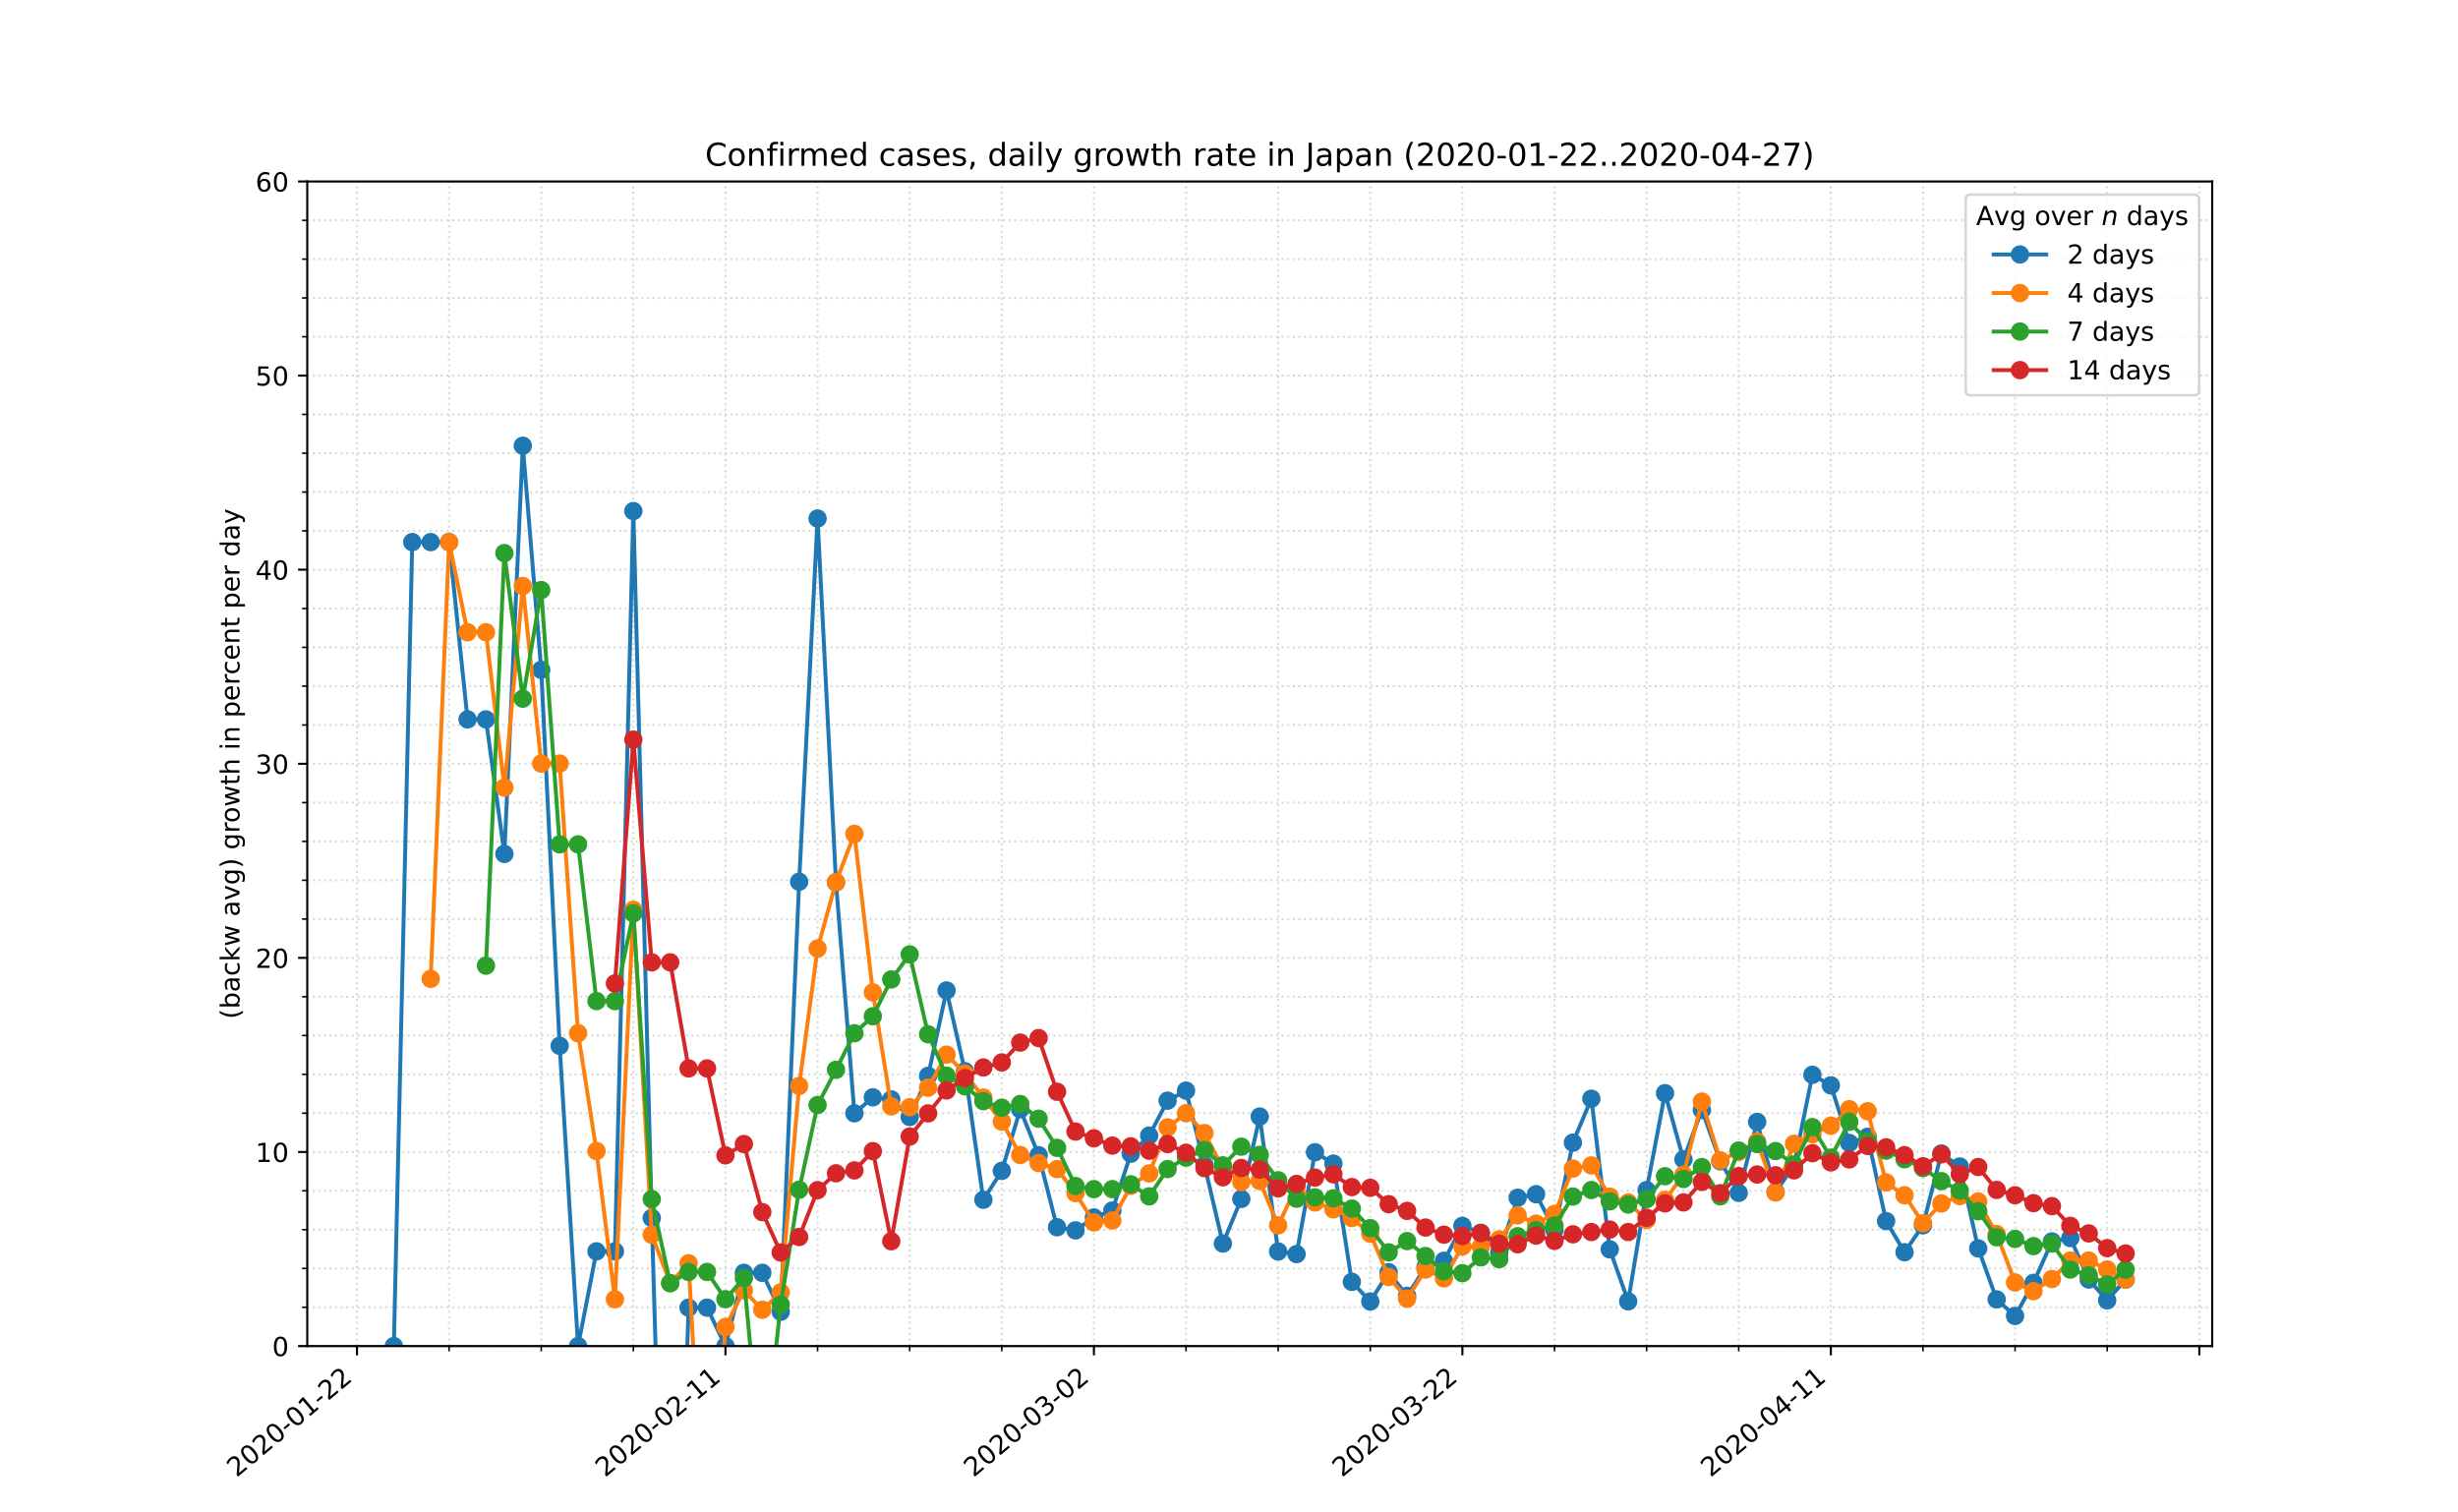 <?xml version="1.0" encoding="utf-8" standalone="no"?>
<!DOCTYPE svg PUBLIC "-//W3C//DTD SVG 1.1//EN"
  "http://www.w3.org/Graphics/SVG/1.1/DTD/svg11.dtd">
<!-- Created with matplotlib (https://matplotlib.org/) -->
<svg height="576pt" version="1.1" viewBox="0 0 936 576" width="936pt" xmlns="http://www.w3.org/2000/svg" xmlns:xlink="http://www.w3.org/1999/xlink">
 <defs>
  <style type="text/css">
*{stroke-linecap:butt;stroke-linejoin:round;}
  </style>
 </defs>
 <g id="figure_1">
  <g id="patch_1">
   <path d="M 0 576 
L 936 576 
L 936 0 
L 0 0 
z
" style="fill:#ffffff;"/>
  </g>
  <g id="axes_1">
   <g id="patch_2">
    <path d="M 117 512.64 
L 842.4 512.64 
L 842.4 69.12 
L 117 69.12 
z
" style="fill:#ffffff;"/>
   </g>
   <g id="matplotlib.axis_1">
    <g id="xtick_1">
     <g id="line2d_1">
      <path clip-path="url(#p18e3aa89fb)" d="M 135.942 512.64 
L 135.942 69.12 
" style="fill:none;stroke:#d8dcd6;stroke-dasharray:0.8,1.32;stroke-dashoffset:0;stroke-width:0.8;"/>
     </g>
     <g id="line2d_2">
      <defs>
       <path d="M 0 0 
L 0 3.5 
" id="mf4c7c13f6b" style="stroke:#000000;stroke-width:0.8;"/>
      </defs>
      <g>
       <use style="stroke:#000000;stroke-width:0.8;" x="135.942" xlink:href="#mf4c7c13f6b" y="512.64"/>
      </g>
     </g>
     <g id="text_1">
      <!-- 2020-01-22 -->
      <defs>
       <path d="M 19.188 8.297 
L 53.609 8.297 
L 53.609 0 
L 7.328 0 
L 7.328 8.297 
Q 12.938 14.109 22.625 23.891 
Q 32.328 33.688 34.812 36.531 
Q 39.547 41.844 41.422 45.531 
Q 43.312 49.219 43.312 52.781 
Q 43.312 58.594 39.234 62.25 
Q 35.156 65.922 28.609 65.922 
Q 23.969 65.922 18.812 64.312 
Q 13.672 62.703 7.812 59.422 
L 7.812 69.391 
Q 13.766 71.781 18.938 73 
Q 24.125 74.219 28.422 74.219 
Q 39.75 74.219 46.484 68.547 
Q 53.219 62.891 53.219 53.422 
Q 53.219 48.922 51.531 44.891 
Q 49.859 40.875 45.406 35.406 
Q 44.188 33.984 37.641 27.219 
Q 31.109 20.453 19.188 8.297 
z
" id="DejaVuSans-50"/>
       <path d="M 31.781 66.406 
Q 24.172 66.406 20.328 58.906 
Q 16.5 51.422 16.5 36.375 
Q 16.5 21.391 20.328 13.891 
Q 24.172 6.391 31.781 6.391 
Q 39.453 6.391 43.281 13.891 
Q 47.125 21.391 47.125 36.375 
Q 47.125 51.422 43.281 58.906 
Q 39.453 66.406 31.781 66.406 
z
M 31.781 74.219 
Q 44.047 74.219 50.516 64.516 
Q 56.984 54.828 56.984 36.375 
Q 56.984 17.969 50.516 8.266 
Q 44.047 -1.422 31.781 -1.422 
Q 19.531 -1.422 13.062 8.266 
Q 6.594 17.969 6.594 36.375 
Q 6.594 54.828 13.062 64.516 
Q 19.531 74.219 31.781 74.219 
z
" id="DejaVuSans-48"/>
       <path d="M 4.891 31.391 
L 31.203 31.391 
L 31.203 23.391 
L 4.891 23.391 
z
" id="DejaVuSans-45"/>
       <path d="M 12.406 8.297 
L 28.516 8.297 
L 28.516 63.922 
L 10.984 60.406 
L 10.984 69.391 
L 28.422 72.906 
L 38.281 72.906 
L 38.281 8.297 
L 54.391 8.297 
L 54.391 0 
L 12.406 0 
z
" id="DejaVuSans-49"/>
      </defs>
      <g transform="translate(90.086 562.817)rotate(-40)scale(0.1 -0.1)">
       <use xlink:href="#DejaVuSans-50"/>
       <use x="63.623" xlink:href="#DejaVuSans-48"/>
       <use x="127.246" xlink:href="#DejaVuSans-50"/>
       <use x="190.869" xlink:href="#DejaVuSans-48"/>
       <use x="254.492" xlink:href="#DejaVuSans-45"/>
       <use x="290.576" xlink:href="#DejaVuSans-48"/>
       <use x="354.199" xlink:href="#DejaVuSans-49"/>
       <use x="417.822" xlink:href="#DejaVuSans-45"/>
       <use x="453.906" xlink:href="#DejaVuSans-50"/>
       <use x="517.529" xlink:href="#DejaVuSans-50"/>
      </g>
     </g>
    </g>
    <g id="xtick_2">
     <g id="line2d_3">
      <path clip-path="url(#p18e3aa89fb)" d="M 276.251 512.64 
L 276.251 69.12 
" style="fill:none;stroke:#d8dcd6;stroke-dasharray:0.8,1.32;stroke-dashoffset:0;stroke-width:0.8;"/>
     </g>
     <g id="line2d_4">
      <g>
       <use style="stroke:#000000;stroke-width:0.8;" x="276.251" xlink:href="#mf4c7c13f6b" y="512.64"/>
      </g>
     </g>
     <g id="text_2">
      <!-- 2020-02-11 -->
      <g transform="translate(230.395 562.817)rotate(-40)scale(0.1 -0.1)">
       <use xlink:href="#DejaVuSans-50"/>
       <use x="63.623" xlink:href="#DejaVuSans-48"/>
       <use x="127.246" xlink:href="#DejaVuSans-50"/>
       <use x="190.869" xlink:href="#DejaVuSans-48"/>
       <use x="254.492" xlink:href="#DejaVuSans-45"/>
       <use x="290.576" xlink:href="#DejaVuSans-48"/>
       <use x="354.199" xlink:href="#DejaVuSans-50"/>
       <use x="417.822" xlink:href="#DejaVuSans-45"/>
       <use x="453.906" xlink:href="#DejaVuSans-49"/>
       <use x="517.529" xlink:href="#DejaVuSans-49"/>
      </g>
     </g>
    </g>
    <g id="xtick_3">
     <g id="line2d_5">
      <path clip-path="url(#p18e3aa89fb)" d="M 416.561 512.64 
L 416.561 69.12 
" style="fill:none;stroke:#d8dcd6;stroke-dasharray:0.8,1.32;stroke-dashoffset:0;stroke-width:0.8;"/>
     </g>
     <g id="line2d_6">
      <g>
       <use style="stroke:#000000;stroke-width:0.8;" x="416.561" xlink:href="#mf4c7c13f6b" y="512.64"/>
      </g>
     </g>
     <g id="text_3">
      <!-- 2020-03-02 -->
      <defs>
       <path d="M 40.578 39.312 
Q 47.656 37.797 51.625 33 
Q 55.609 28.219 55.609 21.188 
Q 55.609 10.406 48.188 4.484 
Q 40.766 -1.422 27.094 -1.422 
Q 22.516 -1.422 17.656 -0.516 
Q 12.797 0.391 7.625 2.203 
L 7.625 11.719 
Q 11.719 9.328 16.594 8.109 
Q 21.484 6.891 26.812 6.891 
Q 36.078 6.891 40.938 10.547 
Q 45.797 14.203 45.797 21.188 
Q 45.797 27.641 41.281 31.266 
Q 36.766 34.906 28.719 34.906 
L 20.219 34.906 
L 20.219 43.016 
L 29.109 43.016 
Q 36.375 43.016 40.234 45.922 
Q 44.094 48.828 44.094 54.297 
Q 44.094 59.906 40.109 62.906 
Q 36.141 65.922 28.719 65.922 
Q 24.656 65.922 20.016 65.031 
Q 15.375 64.156 9.812 62.312 
L 9.812 71.094 
Q 15.438 72.656 20.344 73.438 
Q 25.25 74.219 29.594 74.219 
Q 40.828 74.219 47.359 69.109 
Q 53.906 64.016 53.906 55.328 
Q 53.906 49.266 50.438 45.094 
Q 46.969 40.922 40.578 39.312 
z
" id="DejaVuSans-51"/>
      </defs>
      <g transform="translate(370.705 562.817)rotate(-40)scale(0.1 -0.1)">
       <use xlink:href="#DejaVuSans-50"/>
       <use x="63.623" xlink:href="#DejaVuSans-48"/>
       <use x="127.246" xlink:href="#DejaVuSans-50"/>
       <use x="190.869" xlink:href="#DejaVuSans-48"/>
       <use x="254.492" xlink:href="#DejaVuSans-45"/>
       <use x="290.576" xlink:href="#DejaVuSans-48"/>
       <use x="354.199" xlink:href="#DejaVuSans-51"/>
       <use x="417.822" xlink:href="#DejaVuSans-45"/>
       <use x="453.906" xlink:href="#DejaVuSans-48"/>
       <use x="517.529" xlink:href="#DejaVuSans-50"/>
      </g>
     </g>
    </g>
    <g id="xtick_4">
     <g id="line2d_7">
      <path clip-path="url(#p18e3aa89fb)" d="M 556.87 512.64 
L 556.87 69.12 
" style="fill:none;stroke:#d8dcd6;stroke-dasharray:0.8,1.32;stroke-dashoffset:0;stroke-width:0.8;"/>
     </g>
     <g id="line2d_8">
      <g>
       <use style="stroke:#000000;stroke-width:0.8;" x="556.87" xlink:href="#mf4c7c13f6b" y="512.64"/>
      </g>
     </g>
     <g id="text_4">
      <!-- 2020-03-22 -->
      <g transform="translate(511.014 562.817)rotate(-40)scale(0.1 -0.1)">
       <use xlink:href="#DejaVuSans-50"/>
       <use x="63.623" xlink:href="#DejaVuSans-48"/>
       <use x="127.246" xlink:href="#DejaVuSans-50"/>
       <use x="190.869" xlink:href="#DejaVuSans-48"/>
       <use x="254.492" xlink:href="#DejaVuSans-45"/>
       <use x="290.576" xlink:href="#DejaVuSans-48"/>
       <use x="354.199" xlink:href="#DejaVuSans-51"/>
       <use x="417.822" xlink:href="#DejaVuSans-45"/>
       <use x="453.906" xlink:href="#DejaVuSans-50"/>
       <use x="517.529" xlink:href="#DejaVuSans-50"/>
      </g>
     </g>
    </g>
    <g id="xtick_5">
     <g id="line2d_9">
      <path clip-path="url(#p18e3aa89fb)" d="M 697.18 512.64 
L 697.18 69.12 
" style="fill:none;stroke:#d8dcd6;stroke-dasharray:0.8,1.32;stroke-dashoffset:0;stroke-width:0.8;"/>
     </g>
     <g id="line2d_10">
      <g>
       <use style="stroke:#000000;stroke-width:0.8;" x="697.18" xlink:href="#mf4c7c13f6b" y="512.64"/>
      </g>
     </g>
     <g id="text_5">
      <!-- 2020-04-11 -->
      <defs>
       <path d="M 37.797 64.312 
L 12.891 25.391 
L 37.797 25.391 
z
M 35.203 72.906 
L 47.609 72.906 
L 47.609 25.391 
L 58.016 25.391 
L 58.016 17.188 
L 47.609 17.188 
L 47.609 0 
L 37.797 0 
L 37.797 17.188 
L 4.891 17.188 
L 4.891 26.703 
z
" id="DejaVuSans-52"/>
      </defs>
      <g transform="translate(651.324 562.817)rotate(-40)scale(0.1 -0.1)">
       <use xlink:href="#DejaVuSans-50"/>
       <use x="63.623" xlink:href="#DejaVuSans-48"/>
       <use x="127.246" xlink:href="#DejaVuSans-50"/>
       <use x="190.869" xlink:href="#DejaVuSans-48"/>
       <use x="254.492" xlink:href="#DejaVuSans-45"/>
       <use x="290.576" xlink:href="#DejaVuSans-48"/>
       <use x="354.199" xlink:href="#DejaVuSans-52"/>
       <use x="417.822" xlink:href="#DejaVuSans-45"/>
       <use x="453.906" xlink:href="#DejaVuSans-49"/>
       <use x="517.529" xlink:href="#DejaVuSans-49"/>
      </g>
     </g>
    </g>
    <g id="xtick_6">
     <g id="line2d_11">
      <path clip-path="url(#p18e3aa89fb)" d="M 837.489 512.64 
L 837.489 69.12 
" style="fill:none;stroke:#d8dcd6;stroke-dasharray:0.8,1.32;stroke-dashoffset:0;stroke-width:0.8;"/>
     </g>
     <g id="line2d_12">
      <g>
       <use style="stroke:#000000;stroke-width:0.8;" x="837.489" xlink:href="#mf4c7c13f6b" y="512.64"/>
      </g>
     </g>
    </g>
    <g id="xtick_7">
     <g id="line2d_13">
      <path clip-path="url(#p18e3aa89fb)" d="M 171.019 512.64 
L 171.019 69.12 
" style="fill:none;stroke:#d8dcd6;stroke-dasharray:0.8,1.32;stroke-dashoffset:0;stroke-width:0.8;"/>
     </g>
     <g id="line2d_14">
      <defs>
       <path d="M 0 0 
L 0 2 
" id="m0cfb5a4686" style="stroke:#000000;stroke-width:0.6;"/>
      </defs>
      <g>
       <use style="stroke:#000000;stroke-width:0.6;" x="171.019" xlink:href="#m0cfb5a4686" y="512.64"/>
      </g>
     </g>
    </g>
    <g id="xtick_8">
     <g id="line2d_15">
      <path clip-path="url(#p18e3aa89fb)" d="M 206.097 512.64 
L 206.097 69.12 
" style="fill:none;stroke:#d8dcd6;stroke-dasharray:0.8,1.32;stroke-dashoffset:0;stroke-width:0.8;"/>
     </g>
     <g id="line2d_16">
      <g>
       <use style="stroke:#000000;stroke-width:0.6;" x="206.097" xlink:href="#m0cfb5a4686" y="512.64"/>
      </g>
     </g>
    </g>
    <g id="xtick_9">
     <g id="line2d_17">
      <path clip-path="url(#p18e3aa89fb)" d="M 241.174 512.64 
L 241.174 69.12 
" style="fill:none;stroke:#d8dcd6;stroke-dasharray:0.8,1.32;stroke-dashoffset:0;stroke-width:0.8;"/>
     </g>
     <g id="line2d_18">
      <g>
       <use style="stroke:#000000;stroke-width:0.6;" x="241.174" xlink:href="#m0cfb5a4686" y="512.64"/>
      </g>
     </g>
    </g>
    <g id="xtick_10">
     <g id="line2d_19">
      <path clip-path="url(#p18e3aa89fb)" d="M 311.329 512.64 
L 311.329 69.12 
" style="fill:none;stroke:#d8dcd6;stroke-dasharray:0.8,1.32;stroke-dashoffset:0;stroke-width:0.8;"/>
     </g>
     <g id="line2d_20">
      <g>
       <use style="stroke:#000000;stroke-width:0.6;" x="311.329" xlink:href="#m0cfb5a4686" y="512.64"/>
      </g>
     </g>
    </g>
    <g id="xtick_11">
     <g id="line2d_21">
      <path clip-path="url(#p18e3aa89fb)" d="M 346.406 512.64 
L 346.406 69.12 
" style="fill:none;stroke:#d8dcd6;stroke-dasharray:0.8,1.32;stroke-dashoffset:0;stroke-width:0.8;"/>
     </g>
     <g id="line2d_22">
      <g>
       <use style="stroke:#000000;stroke-width:0.6;" x="346.406" xlink:href="#m0cfb5a4686" y="512.64"/>
      </g>
     </g>
    </g>
    <g id="xtick_12">
     <g id="line2d_23">
      <path clip-path="url(#p18e3aa89fb)" d="M 381.483 512.64 
L 381.483 69.12 
" style="fill:none;stroke:#d8dcd6;stroke-dasharray:0.8,1.32;stroke-dashoffset:0;stroke-width:0.8;"/>
     </g>
     <g id="line2d_24">
      <g>
       <use style="stroke:#000000;stroke-width:0.6;" x="381.483" xlink:href="#m0cfb5a4686" y="512.64"/>
      </g>
     </g>
    </g>
    <g id="xtick_13">
     <g id="line2d_25">
      <path clip-path="url(#p18e3aa89fb)" d="M 451.638 512.64 
L 451.638 69.12 
" style="fill:none;stroke:#d8dcd6;stroke-dasharray:0.8,1.32;stroke-dashoffset:0;stroke-width:0.8;"/>
     </g>
     <g id="line2d_26">
      <g>
       <use style="stroke:#000000;stroke-width:0.6;" x="451.638" xlink:href="#m0cfb5a4686" y="512.64"/>
      </g>
     </g>
    </g>
    <g id="xtick_14">
     <g id="line2d_27">
      <path clip-path="url(#p18e3aa89fb)" d="M 486.715 512.64 
L 486.715 69.12 
" style="fill:none;stroke:#d8dcd6;stroke-dasharray:0.8,1.32;stroke-dashoffset:0;stroke-width:0.8;"/>
     </g>
     <g id="line2d_28">
      <g>
       <use style="stroke:#000000;stroke-width:0.6;" x="486.715" xlink:href="#m0cfb5a4686" y="512.64"/>
      </g>
     </g>
    </g>
    <g id="xtick_15">
     <g id="line2d_29">
      <path clip-path="url(#p18e3aa89fb)" d="M 521.793 512.64 
L 521.793 69.12 
" style="fill:none;stroke:#d8dcd6;stroke-dasharray:0.8,1.32;stroke-dashoffset:0;stroke-width:0.8;"/>
     </g>
     <g id="line2d_30">
      <g>
       <use style="stroke:#000000;stroke-width:0.6;" x="521.793" xlink:href="#m0cfb5a4686" y="512.64"/>
      </g>
     </g>
    </g>
    <g id="xtick_16">
     <g id="line2d_31">
      <path clip-path="url(#p18e3aa89fb)" d="M 591.948 512.64 
L 591.948 69.12 
" style="fill:none;stroke:#d8dcd6;stroke-dasharray:0.8,1.32;stroke-dashoffset:0;stroke-width:0.8;"/>
     </g>
     <g id="line2d_32">
      <g>
       <use style="stroke:#000000;stroke-width:0.6;" x="591.948" xlink:href="#m0cfb5a4686" y="512.64"/>
      </g>
     </g>
    </g>
    <g id="xtick_17">
     <g id="line2d_33">
      <path clip-path="url(#p18e3aa89fb)" d="M 627.025 512.64 
L 627.025 69.12 
" style="fill:none;stroke:#d8dcd6;stroke-dasharray:0.8,1.32;stroke-dashoffset:0;stroke-width:0.8;"/>
     </g>
     <g id="line2d_34">
      <g>
       <use style="stroke:#000000;stroke-width:0.6;" x="627.025" xlink:href="#m0cfb5a4686" y="512.64"/>
      </g>
     </g>
    </g>
    <g id="xtick_18">
     <g id="line2d_35">
      <path clip-path="url(#p18e3aa89fb)" d="M 662.102 512.64 
L 662.102 69.12 
" style="fill:none;stroke:#d8dcd6;stroke-dasharray:0.8,1.32;stroke-dashoffset:0;stroke-width:0.8;"/>
     </g>
     <g id="line2d_36">
      <g>
       <use style="stroke:#000000;stroke-width:0.6;" x="662.102" xlink:href="#m0cfb5a4686" y="512.64"/>
      </g>
     </g>
    </g>
    <g id="xtick_19">
     <g id="line2d_37">
      <path clip-path="url(#p18e3aa89fb)" d="M 732.257 512.64 
L 732.257 69.12 
" style="fill:none;stroke:#d8dcd6;stroke-dasharray:0.8,1.32;stroke-dashoffset:0;stroke-width:0.8;"/>
     </g>
     <g id="line2d_38">
      <g>
       <use style="stroke:#000000;stroke-width:0.6;" x="732.257" xlink:href="#m0cfb5a4686" y="512.64"/>
      </g>
     </g>
    </g>
    <g id="xtick_20">
     <g id="line2d_39">
      <path clip-path="url(#p18e3aa89fb)" d="M 767.334 512.64 
L 767.334 69.12 
" style="fill:none;stroke:#d8dcd6;stroke-dasharray:0.8,1.32;stroke-dashoffset:0;stroke-width:0.8;"/>
     </g>
     <g id="line2d_40">
      <g>
       <use style="stroke:#000000;stroke-width:0.6;" x="767.334" xlink:href="#m0cfb5a4686" y="512.64"/>
      </g>
     </g>
    </g>
    <g id="xtick_21">
     <g id="line2d_41">
      <path clip-path="url(#p18e3aa89fb)" d="M 802.412 512.64 
L 802.412 69.12 
" style="fill:none;stroke:#d8dcd6;stroke-dasharray:0.8,1.32;stroke-dashoffset:0;stroke-width:0.8;"/>
     </g>
     <g id="line2d_42">
      <g>
       <use style="stroke:#000000;stroke-width:0.6;" x="802.412" xlink:href="#m0cfb5a4686" y="512.64"/>
      </g>
     </g>
    </g>
   </g>
   <g id="matplotlib.axis_2">
    <g id="ytick_1">
     <g id="line2d_43">
      <path clip-path="url(#p18e3aa89fb)" d="M 117 512.64 
L 842.4 512.64 
" style="fill:none;stroke:#d8dcd6;stroke-dasharray:0.8,1.32;stroke-dashoffset:0;stroke-width:0.8;"/>
     </g>
     <g id="line2d_44">
      <defs>
       <path d="M 0 0 
L -3.5 0 
" id="m963c8819b5" style="stroke:#000000;stroke-width:0.8;"/>
      </defs>
      <g>
       <use style="stroke:#000000;stroke-width:0.8;" x="117" xlink:href="#m963c8819b5" y="512.64"/>
      </g>
     </g>
     <g id="text_6">
      <!-- 0 -->
      <g transform="translate(103.638 516.439)scale(0.1 -0.1)">
       <use xlink:href="#DejaVuSans-48"/>
      </g>
     </g>
    </g>
    <g id="ytick_2">
     <g id="line2d_45">
      <path clip-path="url(#p18e3aa89fb)" d="M 117 438.72 
L 842.4 438.72 
" style="fill:none;stroke:#d8dcd6;stroke-dasharray:0.8,1.32;stroke-dashoffset:0;stroke-width:0.8;"/>
     </g>
     <g id="line2d_46">
      <g>
       <use style="stroke:#000000;stroke-width:0.8;" x="117" xlink:href="#m963c8819b5" y="438.72"/>
      </g>
     </g>
     <g id="text_7">
      <!-- 10 -->
      <g transform="translate(97.275 442.519)scale(0.1 -0.1)">
       <use xlink:href="#DejaVuSans-49"/>
       <use x="63.623" xlink:href="#DejaVuSans-48"/>
      </g>
     </g>
    </g>
    <g id="ytick_3">
     <g id="line2d_47">
      <path clip-path="url(#p18e3aa89fb)" d="M 117 364.8 
L 842.4 364.8 
" style="fill:none;stroke:#d8dcd6;stroke-dasharray:0.8,1.32;stroke-dashoffset:0;stroke-width:0.8;"/>
     </g>
     <g id="line2d_48">
      <g>
       <use style="stroke:#000000;stroke-width:0.8;" x="117" xlink:href="#m963c8819b5" y="364.8"/>
      </g>
     </g>
     <g id="text_8">
      <!-- 20 -->
      <g transform="translate(97.275 368.599)scale(0.1 -0.1)">
       <use xlink:href="#DejaVuSans-50"/>
       <use x="63.623" xlink:href="#DejaVuSans-48"/>
      </g>
     </g>
    </g>
    <g id="ytick_4">
     <g id="line2d_49">
      <path clip-path="url(#p18e3aa89fb)" d="M 117 290.88 
L 842.4 290.88 
" style="fill:none;stroke:#d8dcd6;stroke-dasharray:0.8,1.32;stroke-dashoffset:0;stroke-width:0.8;"/>
     </g>
     <g id="line2d_50">
      <g>
       <use style="stroke:#000000;stroke-width:0.8;" x="117" xlink:href="#m963c8819b5" y="290.88"/>
      </g>
     </g>
     <g id="text_9">
      <!-- 30 -->
      <g transform="translate(97.275 294.679)scale(0.1 -0.1)">
       <use xlink:href="#DejaVuSans-51"/>
       <use x="63.623" xlink:href="#DejaVuSans-48"/>
      </g>
     </g>
    </g>
    <g id="ytick_5">
     <g id="line2d_51">
      <path clip-path="url(#p18e3aa89fb)" d="M 117 216.96 
L 842.4 216.96 
" style="fill:none;stroke:#d8dcd6;stroke-dasharray:0.8,1.32;stroke-dashoffset:0;stroke-width:0.8;"/>
     </g>
     <g id="line2d_52">
      <g>
       <use style="stroke:#000000;stroke-width:0.8;" x="117" xlink:href="#m963c8819b5" y="216.96"/>
      </g>
     </g>
     <g id="text_10">
      <!-- 40 -->
      <g transform="translate(97.275 220.759)scale(0.1 -0.1)">
       <use xlink:href="#DejaVuSans-52"/>
       <use x="63.623" xlink:href="#DejaVuSans-48"/>
      </g>
     </g>
    </g>
    <g id="ytick_6">
     <g id="line2d_53">
      <path clip-path="url(#p18e3aa89fb)" d="M 117 143.04 
L 842.4 143.04 
" style="fill:none;stroke:#d8dcd6;stroke-dasharray:0.8,1.32;stroke-dashoffset:0;stroke-width:0.8;"/>
     </g>
     <g id="line2d_54">
      <g>
       <use style="stroke:#000000;stroke-width:0.8;" x="117" xlink:href="#m963c8819b5" y="143.04"/>
      </g>
     </g>
     <g id="text_11">
      <!-- 50 -->
      <defs>
       <path d="M 10.797 72.906 
L 49.516 72.906 
L 49.516 64.594 
L 19.828 64.594 
L 19.828 46.734 
Q 21.969 47.469 24.109 47.828 
Q 26.266 48.188 28.422 48.188 
Q 40.625 48.188 47.75 41.5 
Q 54.891 34.812 54.891 23.391 
Q 54.891 11.625 47.562 5.094 
Q 40.234 -1.422 26.906 -1.422 
Q 22.312 -1.422 17.547 -0.641 
Q 12.797 0.141 7.719 1.703 
L 7.719 11.625 
Q 12.109 9.234 16.797 8.062 
Q 21.484 6.891 26.703 6.891 
Q 35.156 6.891 40.078 11.328 
Q 45.016 15.766 45.016 23.391 
Q 45.016 31 40.078 35.438 
Q 35.156 39.891 26.703 39.891 
Q 22.75 39.891 18.812 39.016 
Q 14.891 38.141 10.797 36.281 
z
" id="DejaVuSans-53"/>
      </defs>
      <g transform="translate(97.275 146.839)scale(0.1 -0.1)">
       <use xlink:href="#DejaVuSans-53"/>
       <use x="63.623" xlink:href="#DejaVuSans-48"/>
      </g>
     </g>
    </g>
    <g id="ytick_7">
     <g id="line2d_55">
      <path clip-path="url(#p18e3aa89fb)" d="M 117 69.12 
L 842.4 69.12 
" style="fill:none;stroke:#d8dcd6;stroke-dasharray:0.8,1.32;stroke-dashoffset:0;stroke-width:0.8;"/>
     </g>
     <g id="line2d_56">
      <g>
       <use style="stroke:#000000;stroke-width:0.8;" x="117" xlink:href="#m963c8819b5" y="69.12"/>
      </g>
     </g>
     <g id="text_12">
      <!-- 60 -->
      <defs>
       <path d="M 33.016 40.375 
Q 26.375 40.375 22.484 35.828 
Q 18.609 31.297 18.609 23.391 
Q 18.609 15.531 22.484 10.953 
Q 26.375 6.391 33.016 6.391 
Q 39.656 6.391 43.531 10.953 
Q 47.406 15.531 47.406 23.391 
Q 47.406 31.297 43.531 35.828 
Q 39.656 40.375 33.016 40.375 
z
M 52.594 71.297 
L 52.594 62.312 
Q 48.875 64.062 45.094 64.984 
Q 41.312 65.922 37.594 65.922 
Q 27.828 65.922 22.672 59.328 
Q 17.531 52.734 16.797 39.406 
Q 19.672 43.656 24.016 45.922 
Q 28.375 48.188 33.594 48.188 
Q 44.578 48.188 50.953 41.516 
Q 57.328 34.859 57.328 23.391 
Q 57.328 12.156 50.688 5.359 
Q 44.047 -1.422 33.016 -1.422 
Q 20.359 -1.422 13.672 8.266 
Q 6.984 17.969 6.984 36.375 
Q 6.984 53.656 15.188 63.938 
Q 23.391 74.219 37.203 74.219 
Q 40.922 74.219 44.703 73.484 
Q 48.484 72.75 52.594 71.297 
z
" id="DejaVuSans-54"/>
      </defs>
      <g transform="translate(97.275 72.919)scale(0.1 -0.1)">
       <use xlink:href="#DejaVuSans-54"/>
       <use x="63.623" xlink:href="#DejaVuSans-48"/>
      </g>
     </g>
    </g>
    <g id="ytick_8">
     <g id="line2d_57">
      <path clip-path="url(#p18e3aa89fb)" d="M 117 497.856 
L 842.4 497.856 
" style="fill:none;stroke:#d8dcd6;stroke-dasharray:0.8,1.32;stroke-dashoffset:0;stroke-width:0.8;"/>
     </g>
     <g id="line2d_58">
      <defs>
       <path d="M 0 0 
L -2 0 
" id="ma5e6a7c430" style="stroke:#000000;stroke-width:0.6;"/>
      </defs>
      <g>
       <use style="stroke:#000000;stroke-width:0.6;" x="117" xlink:href="#ma5e6a7c430" y="497.856"/>
      </g>
     </g>
    </g>
    <g id="ytick_9">
     <g id="line2d_59">
      <path clip-path="url(#p18e3aa89fb)" d="M 117 483.072 
L 842.4 483.072 
" style="fill:none;stroke:#d8dcd6;stroke-dasharray:0.8,1.32;stroke-dashoffset:0;stroke-width:0.8;"/>
     </g>
     <g id="line2d_60">
      <g>
       <use style="stroke:#000000;stroke-width:0.6;" x="117" xlink:href="#ma5e6a7c430" y="483.072"/>
      </g>
     </g>
    </g>
    <g id="ytick_10">
     <g id="line2d_61">
      <path clip-path="url(#p18e3aa89fb)" d="M 117 468.288 
L 842.4 468.288 
" style="fill:none;stroke:#d8dcd6;stroke-dasharray:0.8,1.32;stroke-dashoffset:0;stroke-width:0.8;"/>
     </g>
     <g id="line2d_62">
      <g>
       <use style="stroke:#000000;stroke-width:0.6;" x="117" xlink:href="#ma5e6a7c430" y="468.288"/>
      </g>
     </g>
    </g>
    <g id="ytick_11">
     <g id="line2d_63">
      <path clip-path="url(#p18e3aa89fb)" d="M 117 453.504 
L 842.4 453.504 
" style="fill:none;stroke:#d8dcd6;stroke-dasharray:0.8,1.32;stroke-dashoffset:0;stroke-width:0.8;"/>
     </g>
     <g id="line2d_64">
      <g>
       <use style="stroke:#000000;stroke-width:0.6;" x="117" xlink:href="#ma5e6a7c430" y="453.504"/>
      </g>
     </g>
    </g>
    <g id="ytick_12">
     <g id="line2d_65">
      <path clip-path="url(#p18e3aa89fb)" d="M 117 423.936 
L 842.4 423.936 
" style="fill:none;stroke:#d8dcd6;stroke-dasharray:0.8,1.32;stroke-dashoffset:0;stroke-width:0.8;"/>
     </g>
     <g id="line2d_66">
      <g>
       <use style="stroke:#000000;stroke-width:0.6;" x="117" xlink:href="#ma5e6a7c430" y="423.936"/>
      </g>
     </g>
    </g>
    <g id="ytick_13">
     <g id="line2d_67">
      <path clip-path="url(#p18e3aa89fb)" d="M 117 409.152 
L 842.4 409.152 
" style="fill:none;stroke:#d8dcd6;stroke-dasharray:0.8,1.32;stroke-dashoffset:0;stroke-width:0.8;"/>
     </g>
     <g id="line2d_68">
      <g>
       <use style="stroke:#000000;stroke-width:0.6;" x="117" xlink:href="#ma5e6a7c430" y="409.152"/>
      </g>
     </g>
    </g>
    <g id="ytick_14">
     <g id="line2d_69">
      <path clip-path="url(#p18e3aa89fb)" d="M 117 394.368 
L 842.4 394.368 
" style="fill:none;stroke:#d8dcd6;stroke-dasharray:0.8,1.32;stroke-dashoffset:0;stroke-width:0.8;"/>
     </g>
     <g id="line2d_70">
      <g>
       <use style="stroke:#000000;stroke-width:0.6;" x="117" xlink:href="#ma5e6a7c430" y="394.368"/>
      </g>
     </g>
    </g>
    <g id="ytick_15">
     <g id="line2d_71">
      <path clip-path="url(#p18e3aa89fb)" d="M 117 379.584 
L 842.4 379.584 
" style="fill:none;stroke:#d8dcd6;stroke-dasharray:0.8,1.32;stroke-dashoffset:0;stroke-width:0.8;"/>
     </g>
     <g id="line2d_72">
      <g>
       <use style="stroke:#000000;stroke-width:0.6;" x="117" xlink:href="#ma5e6a7c430" y="379.584"/>
      </g>
     </g>
    </g>
    <g id="ytick_16">
     <g id="line2d_73">
      <path clip-path="url(#p18e3aa89fb)" d="M 117 350.016 
L 842.4 350.016 
" style="fill:none;stroke:#d8dcd6;stroke-dasharray:0.8,1.32;stroke-dashoffset:0;stroke-width:0.8;"/>
     </g>
     <g id="line2d_74">
      <g>
       <use style="stroke:#000000;stroke-width:0.6;" x="117" xlink:href="#ma5e6a7c430" y="350.016"/>
      </g>
     </g>
    </g>
    <g id="ytick_17">
     <g id="line2d_75">
      <path clip-path="url(#p18e3aa89fb)" d="M 117 335.232 
L 842.4 335.232 
" style="fill:none;stroke:#d8dcd6;stroke-dasharray:0.8,1.32;stroke-dashoffset:0;stroke-width:0.8;"/>
     </g>
     <g id="line2d_76">
      <g>
       <use style="stroke:#000000;stroke-width:0.6;" x="117" xlink:href="#ma5e6a7c430" y="335.232"/>
      </g>
     </g>
    </g>
    <g id="ytick_18">
     <g id="line2d_77">
      <path clip-path="url(#p18e3aa89fb)" d="M 117 320.448 
L 842.4 320.448 
" style="fill:none;stroke:#d8dcd6;stroke-dasharray:0.8,1.32;stroke-dashoffset:0;stroke-width:0.8;"/>
     </g>
     <g id="line2d_78">
      <g>
       <use style="stroke:#000000;stroke-width:0.6;" x="117" xlink:href="#ma5e6a7c430" y="320.448"/>
      </g>
     </g>
    </g>
    <g id="ytick_19">
     <g id="line2d_79">
      <path clip-path="url(#p18e3aa89fb)" d="M 117 305.664 
L 842.4 305.664 
" style="fill:none;stroke:#d8dcd6;stroke-dasharray:0.8,1.32;stroke-dashoffset:0;stroke-width:0.8;"/>
     </g>
     <g id="line2d_80">
      <g>
       <use style="stroke:#000000;stroke-width:0.6;" x="117" xlink:href="#ma5e6a7c430" y="305.664"/>
      </g>
     </g>
    </g>
    <g id="ytick_20">
     <g id="line2d_81">
      <path clip-path="url(#p18e3aa89fb)" d="M 117 276.096 
L 842.4 276.096 
" style="fill:none;stroke:#d8dcd6;stroke-dasharray:0.8,1.32;stroke-dashoffset:0;stroke-width:0.8;"/>
     </g>
     <g id="line2d_82">
      <g>
       <use style="stroke:#000000;stroke-width:0.6;" x="117" xlink:href="#ma5e6a7c430" y="276.096"/>
      </g>
     </g>
    </g>
    <g id="ytick_21">
     <g id="line2d_83">
      <path clip-path="url(#p18e3aa89fb)" d="M 117 261.312 
L 842.4 261.312 
" style="fill:none;stroke:#d8dcd6;stroke-dasharray:0.8,1.32;stroke-dashoffset:0;stroke-width:0.8;"/>
     </g>
     <g id="line2d_84">
      <g>
       <use style="stroke:#000000;stroke-width:0.6;" x="117" xlink:href="#ma5e6a7c430" y="261.312"/>
      </g>
     </g>
    </g>
    <g id="ytick_22">
     <g id="line2d_85">
      <path clip-path="url(#p18e3aa89fb)" d="M 117 246.528 
L 842.4 246.528 
" style="fill:none;stroke:#d8dcd6;stroke-dasharray:0.8,1.32;stroke-dashoffset:0;stroke-width:0.8;"/>
     </g>
     <g id="line2d_86">
      <g>
       <use style="stroke:#000000;stroke-width:0.6;" x="117" xlink:href="#ma5e6a7c430" y="246.528"/>
      </g>
     </g>
    </g>
    <g id="ytick_23">
     <g id="line2d_87">
      <path clip-path="url(#p18e3aa89fb)" d="M 117 231.744 
L 842.4 231.744 
" style="fill:none;stroke:#d8dcd6;stroke-dasharray:0.8,1.32;stroke-dashoffset:0;stroke-width:0.8;"/>
     </g>
     <g id="line2d_88">
      <g>
       <use style="stroke:#000000;stroke-width:0.6;" x="117" xlink:href="#ma5e6a7c430" y="231.744"/>
      </g>
     </g>
    </g>
    <g id="ytick_24">
     <g id="line2d_89">
      <path clip-path="url(#p18e3aa89fb)" d="M 117 202.176 
L 842.4 202.176 
" style="fill:none;stroke:#d8dcd6;stroke-dasharray:0.8,1.32;stroke-dashoffset:0;stroke-width:0.8;"/>
     </g>
     <g id="line2d_90">
      <g>
       <use style="stroke:#000000;stroke-width:0.6;" x="117" xlink:href="#ma5e6a7c430" y="202.176"/>
      </g>
     </g>
    </g>
    <g id="ytick_25">
     <g id="line2d_91">
      <path clip-path="url(#p18e3aa89fb)" d="M 117 187.392 
L 842.4 187.392 
" style="fill:none;stroke:#d8dcd6;stroke-dasharray:0.8,1.32;stroke-dashoffset:0;stroke-width:0.8;"/>
     </g>
     <g id="line2d_92">
      <g>
       <use style="stroke:#000000;stroke-width:0.6;" x="117" xlink:href="#ma5e6a7c430" y="187.392"/>
      </g>
     </g>
    </g>
    <g id="ytick_26">
     <g id="line2d_93">
      <path clip-path="url(#p18e3aa89fb)" d="M 117 172.608 
L 842.4 172.608 
" style="fill:none;stroke:#d8dcd6;stroke-dasharray:0.8,1.32;stroke-dashoffset:0;stroke-width:0.8;"/>
     </g>
     <g id="line2d_94">
      <g>
       <use style="stroke:#000000;stroke-width:0.6;" x="117" xlink:href="#ma5e6a7c430" y="172.608"/>
      </g>
     </g>
    </g>
    <g id="ytick_27">
     <g id="line2d_95">
      <path clip-path="url(#p18e3aa89fb)" d="M 117 157.824 
L 842.4 157.824 
" style="fill:none;stroke:#d8dcd6;stroke-dasharray:0.8,1.32;stroke-dashoffset:0;stroke-width:0.8;"/>
     </g>
     <g id="line2d_96">
      <g>
       <use style="stroke:#000000;stroke-width:0.6;" x="117" xlink:href="#ma5e6a7c430" y="157.824"/>
      </g>
     </g>
    </g>
    <g id="ytick_28">
     <g id="line2d_97">
      <path clip-path="url(#p18e3aa89fb)" d="M 117 128.256 
L 842.4 128.256 
" style="fill:none;stroke:#d8dcd6;stroke-dasharray:0.8,1.32;stroke-dashoffset:0;stroke-width:0.8;"/>
     </g>
     <g id="line2d_98">
      <g>
       <use style="stroke:#000000;stroke-width:0.6;" x="117" xlink:href="#ma5e6a7c430" y="128.256"/>
      </g>
     </g>
    </g>
    <g id="ytick_29">
     <g id="line2d_99">
      <path clip-path="url(#p18e3aa89fb)" d="M 117 113.472 
L 842.4 113.472 
" style="fill:none;stroke:#d8dcd6;stroke-dasharray:0.8,1.32;stroke-dashoffset:0;stroke-width:0.8;"/>
     </g>
     <g id="line2d_100">
      <g>
       <use style="stroke:#000000;stroke-width:0.6;" x="117" xlink:href="#ma5e6a7c430" y="113.472"/>
      </g>
     </g>
    </g>
    <g id="ytick_30">
     <g id="line2d_101">
      <path clip-path="url(#p18e3aa89fb)" d="M 117 98.688 
L 842.4 98.688 
" style="fill:none;stroke:#d8dcd6;stroke-dasharray:0.8,1.32;stroke-dashoffset:0;stroke-width:0.8;"/>
     </g>
     <g id="line2d_102">
      <g>
       <use style="stroke:#000000;stroke-width:0.6;" x="117" xlink:href="#ma5e6a7c430" y="98.688"/>
      </g>
     </g>
    </g>
    <g id="ytick_31">
     <g id="line2d_103">
      <path clip-path="url(#p18e3aa89fb)" d="M 117 83.904 
L 842.4 83.904 
" style="fill:none;stroke:#d8dcd6;stroke-dasharray:0.8,1.32;stroke-dashoffset:0;stroke-width:0.8;"/>
     </g>
     <g id="line2d_104">
      <g>
       <use style="stroke:#000000;stroke-width:0.6;" x="117" xlink:href="#ma5e6a7c430" y="83.904"/>
      </g>
     </g>
    </g>
    <g id="text_13">
     <!-- (backw avg) growth in percent per day -->
     <defs>
      <path d="M 31 75.875 
Q 24.469 64.656 21.281 53.656 
Q 18.109 42.672 18.109 31.391 
Q 18.109 20.125 21.312 9.062 
Q 24.516 -2 31 -13.188 
L 23.188 -13.188 
Q 15.875 -1.703 12.234 9.375 
Q 8.594 20.453 8.594 31.391 
Q 8.594 42.281 12.203 53.312 
Q 15.828 64.359 23.188 75.875 
z
" id="DejaVuSans-40"/>
      <path d="M 48.688 27.297 
Q 48.688 37.203 44.609 42.844 
Q 40.531 48.484 33.406 48.484 
Q 26.266 48.484 22.188 42.844 
Q 18.109 37.203 18.109 27.297 
Q 18.109 17.391 22.188 11.75 
Q 26.266 6.109 33.406 6.109 
Q 40.531 6.109 44.609 11.75 
Q 48.688 17.391 48.688 27.297 
z
M 18.109 46.391 
Q 20.953 51.266 25.266 53.625 
Q 29.594 56 35.594 56 
Q 45.562 56 51.781 48.094 
Q 58.016 40.188 58.016 27.297 
Q 58.016 14.406 51.781 6.484 
Q 45.562 -1.422 35.594 -1.422 
Q 29.594 -1.422 25.266 0.953 
Q 20.953 3.328 18.109 8.203 
L 18.109 0 
L 9.078 0 
L 9.078 75.984 
L 18.109 75.984 
z
" id="DejaVuSans-98"/>
      <path d="M 34.281 27.484 
Q 23.391 27.484 19.188 25 
Q 14.984 22.516 14.984 16.5 
Q 14.984 11.719 18.141 8.906 
Q 21.297 6.109 26.703 6.109 
Q 34.188 6.109 38.703 11.406 
Q 43.219 16.703 43.219 25.484 
L 43.219 27.484 
z
M 52.203 31.203 
L 52.203 0 
L 43.219 0 
L 43.219 8.297 
Q 40.141 3.328 35.547 0.953 
Q 30.953 -1.422 24.312 -1.422 
Q 15.922 -1.422 10.953 3.297 
Q 6 8.016 6 15.922 
Q 6 25.141 12.172 29.828 
Q 18.359 34.516 30.609 34.516 
L 43.219 34.516 
L 43.219 35.406 
Q 43.219 41.609 39.141 45 
Q 35.062 48.391 27.688 48.391 
Q 23 48.391 18.547 47.266 
Q 14.109 46.141 10.016 43.891 
L 10.016 52.203 
Q 14.938 54.109 19.578 55.047 
Q 24.219 56 28.609 56 
Q 40.484 56 46.344 49.844 
Q 52.203 43.703 52.203 31.203 
z
" id="DejaVuSans-97"/>
      <path d="M 48.781 52.594 
L 48.781 44.188 
Q 44.969 46.297 41.141 47.344 
Q 37.312 48.391 33.406 48.391 
Q 24.656 48.391 19.812 42.844 
Q 14.984 37.312 14.984 27.297 
Q 14.984 17.281 19.812 11.734 
Q 24.656 6.203 33.406 6.203 
Q 37.312 6.203 41.141 7.25 
Q 44.969 8.297 48.781 10.406 
L 48.781 2.094 
Q 45.016 0.344 40.984 -0.531 
Q 36.969 -1.422 32.422 -1.422 
Q 20.062 -1.422 12.781 6.344 
Q 5.516 14.109 5.516 27.297 
Q 5.516 40.672 12.859 48.328 
Q 20.219 56 33.016 56 
Q 37.156 56 41.109 55.141 
Q 45.062 54.297 48.781 52.594 
z
" id="DejaVuSans-99"/>
      <path d="M 9.078 75.984 
L 18.109 75.984 
L 18.109 31.109 
L 44.922 54.688 
L 56.391 54.688 
L 27.391 29.109 
L 57.625 0 
L 45.906 0 
L 18.109 26.703 
L 18.109 0 
L 9.078 0 
z
" id="DejaVuSans-107"/>
      <path d="M 4.203 54.688 
L 13.188 54.688 
L 24.422 12.016 
L 35.594 54.688 
L 46.188 54.688 
L 57.422 12.016 
L 68.609 54.688 
L 77.594 54.688 
L 63.281 0 
L 52.688 0 
L 40.922 44.828 
L 29.109 0 
L 18.5 0 
z
" id="DejaVuSans-119"/>
      <path id="DejaVuSans-32"/>
      <path d="M 2.984 54.688 
L 12.5 54.688 
L 29.594 8.797 
L 46.688 54.688 
L 56.203 54.688 
L 35.688 0 
L 23.484 0 
z
" id="DejaVuSans-118"/>
      <path d="M 45.406 27.984 
Q 45.406 37.75 41.375 43.109 
Q 37.359 48.484 30.078 48.484 
Q 22.859 48.484 18.828 43.109 
Q 14.797 37.75 14.797 27.984 
Q 14.797 18.266 18.828 12.891 
Q 22.859 7.516 30.078 7.516 
Q 37.359 7.516 41.375 12.891 
Q 45.406 18.266 45.406 27.984 
z
M 54.391 6.781 
Q 54.391 -7.172 48.188 -13.984 
Q 42 -20.797 29.203 -20.797 
Q 24.469 -20.797 20.266 -20.094 
Q 16.062 -19.391 12.109 -17.922 
L 12.109 -9.188 
Q 16.062 -11.328 19.922 -12.344 
Q 23.781 -13.375 27.781 -13.375 
Q 36.625 -13.375 41.016 -8.766 
Q 45.406 -4.156 45.406 5.172 
L 45.406 9.625 
Q 42.625 4.781 38.281 2.391 
Q 33.938 0 27.875 0 
Q 17.828 0 11.672 7.656 
Q 5.516 15.328 5.516 27.984 
Q 5.516 40.672 11.672 48.328 
Q 17.828 56 27.875 56 
Q 33.938 56 38.281 53.609 
Q 42.625 51.219 45.406 46.391 
L 45.406 54.688 
L 54.391 54.688 
z
" id="DejaVuSans-103"/>
      <path d="M 8.016 75.875 
L 15.828 75.875 
Q 23.141 64.359 26.781 53.312 
Q 30.422 42.281 30.422 31.391 
Q 30.422 20.453 26.781 9.375 
Q 23.141 -1.703 15.828 -13.188 
L 8.016 -13.188 
Q 14.5 -2 17.703 9.062 
Q 20.906 20.125 20.906 31.391 
Q 20.906 42.672 17.703 53.656 
Q 14.5 64.656 8.016 75.875 
z
" id="DejaVuSans-41"/>
      <path d="M 41.109 46.297 
Q 39.594 47.172 37.812 47.578 
Q 36.031 48 33.891 48 
Q 26.266 48 22.188 43.047 
Q 18.109 38.094 18.109 28.812 
L 18.109 0 
L 9.078 0 
L 9.078 54.688 
L 18.109 54.688 
L 18.109 46.188 
Q 20.953 51.172 25.484 53.578 
Q 30.031 56 36.531 56 
Q 37.453 56 38.578 55.875 
Q 39.703 55.766 41.062 55.516 
z
" id="DejaVuSans-114"/>
      <path d="M 30.609 48.391 
Q 23.391 48.391 19.188 42.75 
Q 14.984 37.109 14.984 27.297 
Q 14.984 17.484 19.156 11.844 
Q 23.344 6.203 30.609 6.203 
Q 37.797 6.203 41.984 11.859 
Q 46.188 17.531 46.188 27.297 
Q 46.188 37.016 41.984 42.703 
Q 37.797 48.391 30.609 48.391 
z
M 30.609 56 
Q 42.328 56 49.016 48.375 
Q 55.719 40.766 55.719 27.297 
Q 55.719 13.875 49.016 6.219 
Q 42.328 -1.422 30.609 -1.422 
Q 18.844 -1.422 12.172 6.219 
Q 5.516 13.875 5.516 27.297 
Q 5.516 40.766 12.172 48.375 
Q 18.844 56 30.609 56 
z
" id="DejaVuSans-111"/>
      <path d="M 18.312 70.219 
L 18.312 54.688 
L 36.812 54.688 
L 36.812 47.703 
L 18.312 47.703 
L 18.312 18.016 
Q 18.312 11.328 20.141 9.422 
Q 21.969 7.516 27.594 7.516 
L 36.812 7.516 
L 36.812 0 
L 27.594 0 
Q 17.188 0 13.234 3.875 
Q 9.281 7.766 9.281 18.016 
L 9.281 47.703 
L 2.688 47.703 
L 2.688 54.688 
L 9.281 54.688 
L 9.281 70.219 
z
" id="DejaVuSans-116"/>
      <path d="M 54.891 33.016 
L 54.891 0 
L 45.906 0 
L 45.906 32.719 
Q 45.906 40.484 42.875 44.328 
Q 39.844 48.188 33.797 48.188 
Q 26.516 48.188 22.312 43.547 
Q 18.109 38.922 18.109 30.906 
L 18.109 0 
L 9.078 0 
L 9.078 75.984 
L 18.109 75.984 
L 18.109 46.188 
Q 21.344 51.125 25.703 53.562 
Q 30.078 56 35.797 56 
Q 45.219 56 50.047 50.172 
Q 54.891 44.344 54.891 33.016 
z
" id="DejaVuSans-104"/>
      <path d="M 9.422 54.688 
L 18.406 54.688 
L 18.406 0 
L 9.422 0 
z
M 9.422 75.984 
L 18.406 75.984 
L 18.406 64.594 
L 9.422 64.594 
z
" id="DejaVuSans-105"/>
      <path d="M 54.891 33.016 
L 54.891 0 
L 45.906 0 
L 45.906 32.719 
Q 45.906 40.484 42.875 44.328 
Q 39.844 48.188 33.797 48.188 
Q 26.516 48.188 22.312 43.547 
Q 18.109 38.922 18.109 30.906 
L 18.109 0 
L 9.078 0 
L 9.078 54.688 
L 18.109 54.688 
L 18.109 46.188 
Q 21.344 51.125 25.703 53.562 
Q 30.078 56 35.797 56 
Q 45.219 56 50.047 50.172 
Q 54.891 44.344 54.891 33.016 
z
" id="DejaVuSans-110"/>
      <path d="M 18.109 8.203 
L 18.109 -20.797 
L 9.078 -20.797 
L 9.078 54.688 
L 18.109 54.688 
L 18.109 46.391 
Q 20.953 51.266 25.266 53.625 
Q 29.594 56 35.594 56 
Q 45.562 56 51.781 48.094 
Q 58.016 40.188 58.016 27.297 
Q 58.016 14.406 51.781 6.484 
Q 45.562 -1.422 35.594 -1.422 
Q 29.594 -1.422 25.266 0.953 
Q 20.953 3.328 18.109 8.203 
z
M 48.688 27.297 
Q 48.688 37.203 44.609 42.844 
Q 40.531 48.484 33.406 48.484 
Q 26.266 48.484 22.188 42.844 
Q 18.109 37.203 18.109 27.297 
Q 18.109 17.391 22.188 11.75 
Q 26.266 6.109 33.406 6.109 
Q 40.531 6.109 44.609 11.75 
Q 48.688 17.391 48.688 27.297 
z
" id="DejaVuSans-112"/>
      <path d="M 56.203 29.594 
L 56.203 25.203 
L 14.891 25.203 
Q 15.484 15.922 20.484 11.062 
Q 25.484 6.203 34.422 6.203 
Q 39.594 6.203 44.453 7.469 
Q 49.312 8.734 54.109 11.281 
L 54.109 2.781 
Q 49.266 0.734 44.188 -0.344 
Q 39.109 -1.422 33.891 -1.422 
Q 20.797 -1.422 13.156 6.188 
Q 5.516 13.812 5.516 26.812 
Q 5.516 40.234 12.766 48.109 
Q 20.016 56 32.328 56 
Q 43.359 56 49.781 48.891 
Q 56.203 41.797 56.203 29.594 
z
M 47.219 32.234 
Q 47.125 39.594 43.094 43.984 
Q 39.062 48.391 32.422 48.391 
Q 24.906 48.391 20.391 44.141 
Q 15.875 39.891 15.188 32.172 
z
" id="DejaVuSans-101"/>
      <path d="M 45.406 46.391 
L 45.406 75.984 
L 54.391 75.984 
L 54.391 0 
L 45.406 0 
L 45.406 8.203 
Q 42.578 3.328 38.25 0.953 
Q 33.938 -1.422 27.875 -1.422 
Q 17.969 -1.422 11.734 6.484 
Q 5.516 14.406 5.516 27.297 
Q 5.516 40.188 11.734 48.094 
Q 17.969 56 27.875 56 
Q 33.938 56 38.25 53.625 
Q 42.578 51.266 45.406 46.391 
z
M 14.797 27.297 
Q 14.797 17.391 18.875 11.75 
Q 22.953 6.109 30.078 6.109 
Q 37.203 6.109 41.297 11.75 
Q 45.406 17.391 45.406 27.297 
Q 45.406 37.203 41.297 42.844 
Q 37.203 48.484 30.078 48.484 
Q 22.953 48.484 18.875 42.844 
Q 14.797 37.203 14.797 27.297 
z
" id="DejaVuSans-100"/>
      <path d="M 32.172 -5.078 
Q 28.375 -14.844 24.75 -17.812 
Q 21.141 -20.797 15.094 -20.797 
L 7.906 -20.797 
L 7.906 -13.281 
L 13.188 -13.281 
Q 16.891 -13.281 18.938 -11.516 
Q 21 -9.766 23.484 -3.219 
L 25.094 0.875 
L 2.984 54.688 
L 12.5 54.688 
L 29.594 11.922 
L 46.688 54.688 
L 56.203 54.688 
z
" id="DejaVuSans-121"/>
     </defs>
     <g transform="translate(91.195 388.09)rotate(-90)scale(0.1 -0.1)">
      <use xlink:href="#DejaVuSans-40"/>
      <use x="39.014" xlink:href="#DejaVuSans-98"/>
      <use x="102.49" xlink:href="#DejaVuSans-97"/>
      <use x="163.77" xlink:href="#DejaVuSans-99"/>
      <use x="218.75" xlink:href="#DejaVuSans-107"/>
      <use x="276.66" xlink:href="#DejaVuSans-119"/>
      <use x="358.447" xlink:href="#DejaVuSans-32"/>
      <use x="390.234" xlink:href="#DejaVuSans-97"/>
      <use x="451.514" xlink:href="#DejaVuSans-118"/>
      <use x="510.693" xlink:href="#DejaVuSans-103"/>
      <use x="574.17" xlink:href="#DejaVuSans-41"/>
      <use x="613.184" xlink:href="#DejaVuSans-32"/>
      <use x="644.971" xlink:href="#DejaVuSans-103"/>
      <use x="708.447" xlink:href="#DejaVuSans-114"/>
      <use x="747.311" xlink:href="#DejaVuSans-111"/>
      <use x="808.492" xlink:href="#DejaVuSans-119"/>
      <use x="890.279" xlink:href="#DejaVuSans-116"/>
      <use x="929.488" xlink:href="#DejaVuSans-104"/>
      <use x="992.867" xlink:href="#DejaVuSans-32"/>
      <use x="1024.654" xlink:href="#DejaVuSans-105"/>
      <use x="1052.438" xlink:href="#DejaVuSans-110"/>
      <use x="1115.816" xlink:href="#DejaVuSans-32"/>
      <use x="1147.604" xlink:href="#DejaVuSans-112"/>
      <use x="1211.08" xlink:href="#DejaVuSans-101"/>
      <use x="1272.604" xlink:href="#DejaVuSans-114"/>
      <use x="1311.467" xlink:href="#DejaVuSans-99"/>
      <use x="1366.447" xlink:href="#DejaVuSans-101"/>
      <use x="1427.971" xlink:href="#DejaVuSans-110"/>
      <use x="1491.35" xlink:href="#DejaVuSans-116"/>
      <use x="1530.559" xlink:href="#DejaVuSans-32"/>
      <use x="1562.346" xlink:href="#DejaVuSans-112"/>
      <use x="1625.822" xlink:href="#DejaVuSans-101"/>
      <use x="1687.346" xlink:href="#DejaVuSans-114"/>
      <use x="1728.459" xlink:href="#DejaVuSans-32"/>
      <use x="1760.246" xlink:href="#DejaVuSans-100"/>
      <use x="1823.723" xlink:href="#DejaVuSans-97"/>
      <use x="1885.002" xlink:href="#DejaVuSans-121"/>
     </g>
    </g>
   </g>
   <g id="line2d_105">
    <path clip-path="url(#p18e3aa89fb)" d="M 149.973 512.64 
L 156.988 206.453 
L 164.004 206.453 
L 171.019 206.453 
L 178.035 273.97 
L 185.05 273.97 
L 192.066 325.204 
L 199.081 169.762 
L 206.097 255.103 
L 213.112 398.285 
L 220.127 512.64 
L 227.143 476.56 
L 234.158 476.56 
L 241.174 194.641 
L 248.189 463.85 
L 251.538 577 
M 259.488 577 
L 262.22 498.001 
L 269.236 498.001 
L 276.251 512.64 
L 283.267 484.736 
L 290.282 484.736 
L 297.298 499.556 
L 304.313 335.794 
L 311.329 197.48 
L 318.344 336.042 
L 325.36 423.99 
L 332.375 417.91 
L 339.391 418.715 
L 346.406 425.389 
L 353.421 409.712 
L 360.437 377.207 
L 367.452 407.96 
L 374.468 456.912 
L 381.483 445.916 
L 388.499 422.478 
L 395.514 439.948 
L 402.53 467.393 
L 409.545 468.565 
L 416.561 463.654 
L 423.576 461.023 
L 430.592 439.382 
L 437.607 432.471 
L 444.623 419.171 
L 451.638 415.349 
L 458.654 443.695 
L 465.669 473.585 
L 472.685 456.6 
L 479.7 425.228 
L 486.715 476.621 
L 493.731 477.609 
L 500.746 438.82 
L 507.762 443.147 
L 514.777 488.182 
L 521.793 495.655 
L 528.808 484.503 
L 535.824 493.523 
L 542.839 482.49 
L 549.855 480.154 
L 556.87 466.851 
L 563.886 469.489 
L 570.901 477.08 
L 577.917 456.148 
L 584.932 454.8 
L 591.948 468.433 
L 598.963 435.159 
L 605.979 418.438 
L 612.994 475.791 
L 620.009 495.604 
L 627.025 453.229 
L 634.04 416.341 
L 641.056 441.56 
L 648.071 422.711 
L 655.087 442.267 
L 662.102 454.303 
L 669.118 427.261 
L 676.133 453.975 
L 683.149 443.834 
L 690.164 409.335 
L 697.18 413.347 
L 704.195 435.282 
L 711.211 432.924 
L 718.226 465.042 
L 725.242 476.895 
L 732.257 466.644 
L 739.273 439.301 
L 746.288 444.249 
L 753.303 475.434 
L 760.319 494.869 
L 767.334 501.159 
L 774.35 488.557 
L 781.365 472.788 
L 788.381 471.502 
L 795.396 487.285 
L 802.412 495.214 
L 809.427 487.318 
" style="fill:none;stroke:#1f77b4;stroke-linecap:square;stroke-width:1.5;"/>
    <defs>
     <path d="M 0 3 
C 0.796 3 1.559 2.684 2.121 2.121 
C 2.684 1.559 3 0.796 3 0 
C 3 -0.796 2.684 -1.559 2.121 -2.121 
C 1.559 -2.684 0.796 -3 0 -3 
C -0.796 -3 -1.559 -2.684 -2.121 -2.121 
C -2.684 -1.559 -3 -0.796 -3 0 
C -3 0.796 -2.684 1.559 -2.121 2.121 
C -1.559 2.684 -0.796 3 0 3 
z
" id="m485daacaa6" style="stroke:#1f77b4;"/>
    </defs>
    <g clip-path="url(#p18e3aa89fb)">
     <use style="fill:#1f77b4;stroke:#1f77b4;" x="149.973" xlink:href="#m485daacaa6" y="512.64"/>
     <use style="fill:#1f77b4;stroke:#1f77b4;" x="156.988" xlink:href="#m485daacaa6" y="206.453"/>
     <use style="fill:#1f77b4;stroke:#1f77b4;" x="164.004" xlink:href="#m485daacaa6" y="206.453"/>
     <use style="fill:#1f77b4;stroke:#1f77b4;" x="171.019" xlink:href="#m485daacaa6" y="206.453"/>
     <use style="fill:#1f77b4;stroke:#1f77b4;" x="178.035" xlink:href="#m485daacaa6" y="273.97"/>
     <use style="fill:#1f77b4;stroke:#1f77b4;" x="185.05" xlink:href="#m485daacaa6" y="273.97"/>
     <use style="fill:#1f77b4;stroke:#1f77b4;" x="192.066" xlink:href="#m485daacaa6" y="325.204"/>
     <use style="fill:#1f77b4;stroke:#1f77b4;" x="199.081" xlink:href="#m485daacaa6" y="169.762"/>
     <use style="fill:#1f77b4;stroke:#1f77b4;" x="206.097" xlink:href="#m485daacaa6" y="255.103"/>
     <use style="fill:#1f77b4;stroke:#1f77b4;" x="213.112" xlink:href="#m485daacaa6" y="398.285"/>
     <use style="fill:#1f77b4;stroke:#1f77b4;" x="220.127" xlink:href="#m485daacaa6" y="512.64"/>
     <use style="fill:#1f77b4;stroke:#1f77b4;" x="227.143" xlink:href="#m485daacaa6" y="476.56"/>
     <use style="fill:#1f77b4;stroke:#1f77b4;" x="234.158" xlink:href="#m485daacaa6" y="476.56"/>
     <use style="fill:#1f77b4;stroke:#1f77b4;" x="241.174" xlink:href="#m485daacaa6" y="194.641"/>
     <use style="fill:#1f77b4;stroke:#1f77b4;" x="248.189" xlink:href="#m485daacaa6" y="463.85"/>
     <use style="fill:#1f77b4;stroke:#1f77b4;" x="255.205" xlink:href="#m485daacaa6" y="700.873"/>
     <use style="fill:#1f77b4;stroke:#1f77b4;" x="262.22" xlink:href="#m485daacaa6" y="498.001"/>
     <use style="fill:#1f77b4;stroke:#1f77b4;" x="269.236" xlink:href="#m485daacaa6" y="498.001"/>
     <use style="fill:#1f77b4;stroke:#1f77b4;" x="276.251" xlink:href="#m485daacaa6" y="512.64"/>
     <use style="fill:#1f77b4;stroke:#1f77b4;" x="283.267" xlink:href="#m485daacaa6" y="484.736"/>
     <use style="fill:#1f77b4;stroke:#1f77b4;" x="290.282" xlink:href="#m485daacaa6" y="484.736"/>
     <use style="fill:#1f77b4;stroke:#1f77b4;" x="297.298" xlink:href="#m485daacaa6" y="499.556"/>
     <use style="fill:#1f77b4;stroke:#1f77b4;" x="304.313" xlink:href="#m485daacaa6" y="335.794"/>
     <use style="fill:#1f77b4;stroke:#1f77b4;" x="311.329" xlink:href="#m485daacaa6" y="197.48"/>
     <use style="fill:#1f77b4;stroke:#1f77b4;" x="318.344" xlink:href="#m485daacaa6" y="336.042"/>
     <use style="fill:#1f77b4;stroke:#1f77b4;" x="325.36" xlink:href="#m485daacaa6" y="423.99"/>
     <use style="fill:#1f77b4;stroke:#1f77b4;" x="332.375" xlink:href="#m485daacaa6" y="417.91"/>
     <use style="fill:#1f77b4;stroke:#1f77b4;" x="339.391" xlink:href="#m485daacaa6" y="418.715"/>
     <use style="fill:#1f77b4;stroke:#1f77b4;" x="346.406" xlink:href="#m485daacaa6" y="425.389"/>
     <use style="fill:#1f77b4;stroke:#1f77b4;" x="353.421" xlink:href="#m485daacaa6" y="409.712"/>
     <use style="fill:#1f77b4;stroke:#1f77b4;" x="360.437" xlink:href="#m485daacaa6" y="377.207"/>
     <use style="fill:#1f77b4;stroke:#1f77b4;" x="367.452" xlink:href="#m485daacaa6" y="407.96"/>
     <use style="fill:#1f77b4;stroke:#1f77b4;" x="374.468" xlink:href="#m485daacaa6" y="456.912"/>
     <use style="fill:#1f77b4;stroke:#1f77b4;" x="381.483" xlink:href="#m485daacaa6" y="445.916"/>
     <use style="fill:#1f77b4;stroke:#1f77b4;" x="388.499" xlink:href="#m485daacaa6" y="422.478"/>
     <use style="fill:#1f77b4;stroke:#1f77b4;" x="395.514" xlink:href="#m485daacaa6" y="439.948"/>
     <use style="fill:#1f77b4;stroke:#1f77b4;" x="402.53" xlink:href="#m485daacaa6" y="467.393"/>
     <use style="fill:#1f77b4;stroke:#1f77b4;" x="409.545" xlink:href="#m485daacaa6" y="468.565"/>
     <use style="fill:#1f77b4;stroke:#1f77b4;" x="416.561" xlink:href="#m485daacaa6" y="463.654"/>
     <use style="fill:#1f77b4;stroke:#1f77b4;" x="423.576" xlink:href="#m485daacaa6" y="461.023"/>
     <use style="fill:#1f77b4;stroke:#1f77b4;" x="430.592" xlink:href="#m485daacaa6" y="439.382"/>
     <use style="fill:#1f77b4;stroke:#1f77b4;" x="437.607" xlink:href="#m485daacaa6" y="432.471"/>
     <use style="fill:#1f77b4;stroke:#1f77b4;" x="444.623" xlink:href="#m485daacaa6" y="419.171"/>
     <use style="fill:#1f77b4;stroke:#1f77b4;" x="451.638" xlink:href="#m485daacaa6" y="415.349"/>
     <use style="fill:#1f77b4;stroke:#1f77b4;" x="458.654" xlink:href="#m485daacaa6" y="443.695"/>
     <use style="fill:#1f77b4;stroke:#1f77b4;" x="465.669" xlink:href="#m485daacaa6" y="473.585"/>
     <use style="fill:#1f77b4;stroke:#1f77b4;" x="472.685" xlink:href="#m485daacaa6" y="456.6"/>
     <use style="fill:#1f77b4;stroke:#1f77b4;" x="479.7" xlink:href="#m485daacaa6" y="425.228"/>
     <use style="fill:#1f77b4;stroke:#1f77b4;" x="486.715" xlink:href="#m485daacaa6" y="476.621"/>
     <use style="fill:#1f77b4;stroke:#1f77b4;" x="493.731" xlink:href="#m485daacaa6" y="477.609"/>
     <use style="fill:#1f77b4;stroke:#1f77b4;" x="500.746" xlink:href="#m485daacaa6" y="438.82"/>
     <use style="fill:#1f77b4;stroke:#1f77b4;" x="507.762" xlink:href="#m485daacaa6" y="443.147"/>
     <use style="fill:#1f77b4;stroke:#1f77b4;" x="514.777" xlink:href="#m485daacaa6" y="488.182"/>
     <use style="fill:#1f77b4;stroke:#1f77b4;" x="521.793" xlink:href="#m485daacaa6" y="495.655"/>
     <use style="fill:#1f77b4;stroke:#1f77b4;" x="528.808" xlink:href="#m485daacaa6" y="484.503"/>
     <use style="fill:#1f77b4;stroke:#1f77b4;" x="535.824" xlink:href="#m485daacaa6" y="493.523"/>
     <use style="fill:#1f77b4;stroke:#1f77b4;" x="542.839" xlink:href="#m485daacaa6" y="482.49"/>
     <use style="fill:#1f77b4;stroke:#1f77b4;" x="549.855" xlink:href="#m485daacaa6" y="480.154"/>
     <use style="fill:#1f77b4;stroke:#1f77b4;" x="556.87" xlink:href="#m485daacaa6" y="466.851"/>
     <use style="fill:#1f77b4;stroke:#1f77b4;" x="563.886" xlink:href="#m485daacaa6" y="469.489"/>
     <use style="fill:#1f77b4;stroke:#1f77b4;" x="570.901" xlink:href="#m485daacaa6" y="477.08"/>
     <use style="fill:#1f77b4;stroke:#1f77b4;" x="577.917" xlink:href="#m485daacaa6" y="456.148"/>
     <use style="fill:#1f77b4;stroke:#1f77b4;" x="584.932" xlink:href="#m485daacaa6" y="454.8"/>
     <use style="fill:#1f77b4;stroke:#1f77b4;" x="591.948" xlink:href="#m485daacaa6" y="468.433"/>
     <use style="fill:#1f77b4;stroke:#1f77b4;" x="598.963" xlink:href="#m485daacaa6" y="435.159"/>
     <use style="fill:#1f77b4;stroke:#1f77b4;" x="605.979" xlink:href="#m485daacaa6" y="418.438"/>
     <use style="fill:#1f77b4;stroke:#1f77b4;" x="612.994" xlink:href="#m485daacaa6" y="475.791"/>
     <use style="fill:#1f77b4;stroke:#1f77b4;" x="620.009" xlink:href="#m485daacaa6" y="495.604"/>
     <use style="fill:#1f77b4;stroke:#1f77b4;" x="627.025" xlink:href="#m485daacaa6" y="453.229"/>
     <use style="fill:#1f77b4;stroke:#1f77b4;" x="634.04" xlink:href="#m485daacaa6" y="416.341"/>
     <use style="fill:#1f77b4;stroke:#1f77b4;" x="641.056" xlink:href="#m485daacaa6" y="441.56"/>
     <use style="fill:#1f77b4;stroke:#1f77b4;" x="648.071" xlink:href="#m485daacaa6" y="422.711"/>
     <use style="fill:#1f77b4;stroke:#1f77b4;" x="655.087" xlink:href="#m485daacaa6" y="442.267"/>
     <use style="fill:#1f77b4;stroke:#1f77b4;" x="662.102" xlink:href="#m485daacaa6" y="454.303"/>
     <use style="fill:#1f77b4;stroke:#1f77b4;" x="669.118" xlink:href="#m485daacaa6" y="427.261"/>
     <use style="fill:#1f77b4;stroke:#1f77b4;" x="676.133" xlink:href="#m485daacaa6" y="453.975"/>
     <use style="fill:#1f77b4;stroke:#1f77b4;" x="683.149" xlink:href="#m485daacaa6" y="443.834"/>
     <use style="fill:#1f77b4;stroke:#1f77b4;" x="690.164" xlink:href="#m485daacaa6" y="409.335"/>
     <use style="fill:#1f77b4;stroke:#1f77b4;" x="697.18" xlink:href="#m485daacaa6" y="413.347"/>
     <use style="fill:#1f77b4;stroke:#1f77b4;" x="704.195" xlink:href="#m485daacaa6" y="435.282"/>
     <use style="fill:#1f77b4;stroke:#1f77b4;" x="711.211" xlink:href="#m485daacaa6" y="432.924"/>
     <use style="fill:#1f77b4;stroke:#1f77b4;" x="718.226" xlink:href="#m485daacaa6" y="465.042"/>
     <use style="fill:#1f77b4;stroke:#1f77b4;" x="725.242" xlink:href="#m485daacaa6" y="476.895"/>
     <use style="fill:#1f77b4;stroke:#1f77b4;" x="732.257" xlink:href="#m485daacaa6" y="466.644"/>
     <use style="fill:#1f77b4;stroke:#1f77b4;" x="739.273" xlink:href="#m485daacaa6" y="439.301"/>
     <use style="fill:#1f77b4;stroke:#1f77b4;" x="746.288" xlink:href="#m485daacaa6" y="444.249"/>
     <use style="fill:#1f77b4;stroke:#1f77b4;" x="753.303" xlink:href="#m485daacaa6" y="475.434"/>
     <use style="fill:#1f77b4;stroke:#1f77b4;" x="760.319" xlink:href="#m485daacaa6" y="494.869"/>
     <use style="fill:#1f77b4;stroke:#1f77b4;" x="767.334" xlink:href="#m485daacaa6" y="501.159"/>
     <use style="fill:#1f77b4;stroke:#1f77b4;" x="774.35" xlink:href="#m485daacaa6" y="488.557"/>
     <use style="fill:#1f77b4;stroke:#1f77b4;" x="781.365" xlink:href="#m485daacaa6" y="472.788"/>
     <use style="fill:#1f77b4;stroke:#1f77b4;" x="788.381" xlink:href="#m485daacaa6" y="471.502"/>
     <use style="fill:#1f77b4;stroke:#1f77b4;" x="795.396" xlink:href="#m485daacaa6" y="487.285"/>
     <use style="fill:#1f77b4;stroke:#1f77b4;" x="802.412" xlink:href="#m485daacaa6" y="495.214"/>
     <use style="fill:#1f77b4;stroke:#1f77b4;" x="809.427" xlink:href="#m485daacaa6" y="487.318"/>
    </g>
   </g>
   <g id="line2d_106">
    <path clip-path="url(#p18e3aa89fb)" d="M 164.004 372.778 
L 171.019 206.453 
L 178.035 240.775 
L 185.05 240.775 
L 192.066 299.932 
L 199.081 223.185 
L 206.097 290.792 
L 213.112 290.792 
L 220.127 393.476 
L 227.143 438.364 
L 234.158 494.815 
L 241.174 346.509 
L 248.189 470.231 
L 255.205 488.635 
L 262.22 481.115 
L 267.548 577 
M 271.324 577 
L 276.251 505.356 
L 283.267 491.397 
L 290.282 498.817 
L 297.298 492.182 
L 304.313 413.567 
L 311.329 361.234 
L 318.344 335.918 
L 325.36 317.574 
L 332.375 377.934 
L 339.391 421.357 
L 346.406 421.658 
L 353.421 414.226 
L 360.437 401.639 
L 367.452 408.837 
L 374.468 418.011 
L 381.483 427.156 
L 388.499 439.877 
L 395.514 442.937 
L 402.53 445.248 
L 409.545 454.384 
L 416.561 465.526 
L 423.576 464.803 
L 430.592 451.61 
L 437.607 446.874 
L 444.623 429.339 
L 451.638 423.954 
L 458.654 431.525 
L 465.669 444.992 
L 472.685 450.174 
L 479.7 449.771 
L 486.715 466.674 
L 493.731 451.847 
L 500.746 457.945 
L 507.762 460.565 
L 514.777 463.887 
L 521.793 469.841 
L 528.808 486.345 
L 535.824 494.59 
L 542.839 483.497 
L 549.855 486.868 
L 556.87 474.709 
L 563.886 474.84 
L 570.901 471.982 
L 577.917 462.846 
L 584.932 466.019 
L 591.948 462.314 
L 598.963 445.04 
L 605.979 443.822 
L 612.994 455.734 
L 620.009 457.958 
L 627.025 464.591 
L 634.04 456.96 
L 641.056 447.416 
L 648.071 419.532 
L 655.087 441.914 
L 662.102 438.66 
L 669.118 434.799 
L 676.133 454.139 
L 683.149 435.589 
L 690.164 431.958 
L 697.18 428.731 
L 704.195 422.41 
L 711.211 423.193 
L 718.226 450.3 
L 725.242 455.213 
L 732.257 465.844 
L 739.273 458.321 
L 746.288 455.525 
L 753.303 457.573 
L 760.319 469.969 
L 767.334 488.405 
L 774.35 491.719 
L 781.365 487.105 
L 788.381 480.076 
L 795.396 480.071 
L 802.412 483.449 
L 809.427 487.302 
" style="fill:none;stroke:#ff7f0e;stroke-linecap:square;stroke-width:1.5;"/>
    <defs>
     <path d="M 0 3 
C 0.796 3 1.559 2.684 2.121 2.121 
C 2.684 1.559 3 0.796 3 0 
C 3 -0.796 2.684 -1.559 2.121 -2.121 
C 1.559 -2.684 0.796 -3 0 -3 
C -0.796 -3 -1.559 -2.684 -2.121 -2.121 
C -2.684 -1.559 -3 -0.796 -3 0 
C -3 0.796 -2.684 1.559 -2.121 2.121 
C -1.559 2.684 -0.796 3 0 3 
z
" id="md1657bafd4" style="stroke:#ff7f0e;"/>
    </defs>
    <g clip-path="url(#p18e3aa89fb)">
     <use style="fill:#ff7f0e;stroke:#ff7f0e;" x="164.004" xlink:href="#md1657bafd4" y="372.778"/>
     <use style="fill:#ff7f0e;stroke:#ff7f0e;" x="171.019" xlink:href="#md1657bafd4" y="206.453"/>
     <use style="fill:#ff7f0e;stroke:#ff7f0e;" x="178.035" xlink:href="#md1657bafd4" y="240.775"/>
     <use style="fill:#ff7f0e;stroke:#ff7f0e;" x="185.05" xlink:href="#md1657bafd4" y="240.775"/>
     <use style="fill:#ff7f0e;stroke:#ff7f0e;" x="192.066" xlink:href="#md1657bafd4" y="299.932"/>
     <use style="fill:#ff7f0e;stroke:#ff7f0e;" x="199.081" xlink:href="#md1657bafd4" y="223.185"/>
     <use style="fill:#ff7f0e;stroke:#ff7f0e;" x="206.097" xlink:href="#md1657bafd4" y="290.792"/>
     <use style="fill:#ff7f0e;stroke:#ff7f0e;" x="213.112" xlink:href="#md1657bafd4" y="290.792"/>
     <use style="fill:#ff7f0e;stroke:#ff7f0e;" x="220.127" xlink:href="#md1657bafd4" y="393.476"/>
     <use style="fill:#ff7f0e;stroke:#ff7f0e;" x="227.143" xlink:href="#md1657bafd4" y="438.364"/>
     <use style="fill:#ff7f0e;stroke:#ff7f0e;" x="234.158" xlink:href="#md1657bafd4" y="494.815"/>
     <use style="fill:#ff7f0e;stroke:#ff7f0e;" x="241.174" xlink:href="#md1657bafd4" y="346.509"/>
     <use style="fill:#ff7f0e;stroke:#ff7f0e;" x="248.189" xlink:href="#md1657bafd4" y="470.231"/>
     <use style="fill:#ff7f0e;stroke:#ff7f0e;" x="255.205" xlink:href="#md1657bafd4" y="488.635"/>
     <use style="fill:#ff7f0e;stroke:#ff7f0e;" x="262.22" xlink:href="#md1657bafd4" y="481.115"/>
     <use style="fill:#ff7f0e;stroke:#ff7f0e;" x="269.236" xlink:href="#md1657bafd4" y="607.371"/>
     <use style="fill:#ff7f0e;stroke:#ff7f0e;" x="276.251" xlink:href="#md1657bafd4" y="505.356"/>
     <use style="fill:#ff7f0e;stroke:#ff7f0e;" x="283.267" xlink:href="#md1657bafd4" y="491.397"/>
     <use style="fill:#ff7f0e;stroke:#ff7f0e;" x="290.282" xlink:href="#md1657bafd4" y="498.817"/>
     <use style="fill:#ff7f0e;stroke:#ff7f0e;" x="297.298" xlink:href="#md1657bafd4" y="492.182"/>
     <use style="fill:#ff7f0e;stroke:#ff7f0e;" x="304.313" xlink:href="#md1657bafd4" y="413.567"/>
     <use style="fill:#ff7f0e;stroke:#ff7f0e;" x="311.329" xlink:href="#md1657bafd4" y="361.234"/>
     <use style="fill:#ff7f0e;stroke:#ff7f0e;" x="318.344" xlink:href="#md1657bafd4" y="335.918"/>
     <use style="fill:#ff7f0e;stroke:#ff7f0e;" x="325.36" xlink:href="#md1657bafd4" y="317.574"/>
     <use style="fill:#ff7f0e;stroke:#ff7f0e;" x="332.375" xlink:href="#md1657bafd4" y="377.934"/>
     <use style="fill:#ff7f0e;stroke:#ff7f0e;" x="339.391" xlink:href="#md1657bafd4" y="421.357"/>
     <use style="fill:#ff7f0e;stroke:#ff7f0e;" x="346.406" xlink:href="#md1657bafd4" y="421.658"/>
     <use style="fill:#ff7f0e;stroke:#ff7f0e;" x="353.421" xlink:href="#md1657bafd4" y="414.226"/>
     <use style="fill:#ff7f0e;stroke:#ff7f0e;" x="360.437" xlink:href="#md1657bafd4" y="401.639"/>
     <use style="fill:#ff7f0e;stroke:#ff7f0e;" x="367.452" xlink:href="#md1657bafd4" y="408.837"/>
     <use style="fill:#ff7f0e;stroke:#ff7f0e;" x="374.468" xlink:href="#md1657bafd4" y="418.011"/>
     <use style="fill:#ff7f0e;stroke:#ff7f0e;" x="381.483" xlink:href="#md1657bafd4" y="427.156"/>
     <use style="fill:#ff7f0e;stroke:#ff7f0e;" x="388.499" xlink:href="#md1657bafd4" y="439.877"/>
     <use style="fill:#ff7f0e;stroke:#ff7f0e;" x="395.514" xlink:href="#md1657bafd4" y="442.937"/>
     <use style="fill:#ff7f0e;stroke:#ff7f0e;" x="402.53" xlink:href="#md1657bafd4" y="445.248"/>
     <use style="fill:#ff7f0e;stroke:#ff7f0e;" x="409.545" xlink:href="#md1657bafd4" y="454.384"/>
     <use style="fill:#ff7f0e;stroke:#ff7f0e;" x="416.561" xlink:href="#md1657bafd4" y="465.526"/>
     <use style="fill:#ff7f0e;stroke:#ff7f0e;" x="423.576" xlink:href="#md1657bafd4" y="464.803"/>
     <use style="fill:#ff7f0e;stroke:#ff7f0e;" x="430.592" xlink:href="#md1657bafd4" y="451.61"/>
     <use style="fill:#ff7f0e;stroke:#ff7f0e;" x="437.607" xlink:href="#md1657bafd4" y="446.874"/>
     <use style="fill:#ff7f0e;stroke:#ff7f0e;" x="444.623" xlink:href="#md1657bafd4" y="429.339"/>
     <use style="fill:#ff7f0e;stroke:#ff7f0e;" x="451.638" xlink:href="#md1657bafd4" y="423.954"/>
     <use style="fill:#ff7f0e;stroke:#ff7f0e;" x="458.654" xlink:href="#md1657bafd4" y="431.525"/>
     <use style="fill:#ff7f0e;stroke:#ff7f0e;" x="465.669" xlink:href="#md1657bafd4" y="444.992"/>
     <use style="fill:#ff7f0e;stroke:#ff7f0e;" x="472.685" xlink:href="#md1657bafd4" y="450.174"/>
     <use style="fill:#ff7f0e;stroke:#ff7f0e;" x="479.7" xlink:href="#md1657bafd4" y="449.771"/>
     <use style="fill:#ff7f0e;stroke:#ff7f0e;" x="486.715" xlink:href="#md1657bafd4" y="466.674"/>
     <use style="fill:#ff7f0e;stroke:#ff7f0e;" x="493.731" xlink:href="#md1657bafd4" y="451.847"/>
     <use style="fill:#ff7f0e;stroke:#ff7f0e;" x="500.746" xlink:href="#md1657bafd4" y="457.945"/>
     <use style="fill:#ff7f0e;stroke:#ff7f0e;" x="507.762" xlink:href="#md1657bafd4" y="460.565"/>
     <use style="fill:#ff7f0e;stroke:#ff7f0e;" x="514.777" xlink:href="#md1657bafd4" y="463.887"/>
     <use style="fill:#ff7f0e;stroke:#ff7f0e;" x="521.793" xlink:href="#md1657bafd4" y="469.841"/>
     <use style="fill:#ff7f0e;stroke:#ff7f0e;" x="528.808" xlink:href="#md1657bafd4" y="486.345"/>
     <use style="fill:#ff7f0e;stroke:#ff7f0e;" x="535.824" xlink:href="#md1657bafd4" y="494.59"/>
     <use style="fill:#ff7f0e;stroke:#ff7f0e;" x="542.839" xlink:href="#md1657bafd4" y="483.497"/>
     <use style="fill:#ff7f0e;stroke:#ff7f0e;" x="549.855" xlink:href="#md1657bafd4" y="486.868"/>
     <use style="fill:#ff7f0e;stroke:#ff7f0e;" x="556.87" xlink:href="#md1657bafd4" y="474.709"/>
     <use style="fill:#ff7f0e;stroke:#ff7f0e;" x="563.886" xlink:href="#md1657bafd4" y="474.84"/>
     <use style="fill:#ff7f0e;stroke:#ff7f0e;" x="570.901" xlink:href="#md1657bafd4" y="471.982"/>
     <use style="fill:#ff7f0e;stroke:#ff7f0e;" x="577.917" xlink:href="#md1657bafd4" y="462.846"/>
     <use style="fill:#ff7f0e;stroke:#ff7f0e;" x="584.932" xlink:href="#md1657bafd4" y="466.019"/>
     <use style="fill:#ff7f0e;stroke:#ff7f0e;" x="591.948" xlink:href="#md1657bafd4" y="462.314"/>
     <use style="fill:#ff7f0e;stroke:#ff7f0e;" x="598.963" xlink:href="#md1657bafd4" y="445.04"/>
     <use style="fill:#ff7f0e;stroke:#ff7f0e;" x="605.979" xlink:href="#md1657bafd4" y="443.822"/>
     <use style="fill:#ff7f0e;stroke:#ff7f0e;" x="612.994" xlink:href="#md1657bafd4" y="455.734"/>
     <use style="fill:#ff7f0e;stroke:#ff7f0e;" x="620.009" xlink:href="#md1657bafd4" y="457.958"/>
     <use style="fill:#ff7f0e;stroke:#ff7f0e;" x="627.025" xlink:href="#md1657bafd4" y="464.591"/>
     <use style="fill:#ff7f0e;stroke:#ff7f0e;" x="634.04" xlink:href="#md1657bafd4" y="456.96"/>
     <use style="fill:#ff7f0e;stroke:#ff7f0e;" x="641.056" xlink:href="#md1657bafd4" y="447.416"/>
     <use style="fill:#ff7f0e;stroke:#ff7f0e;" x="648.071" xlink:href="#md1657bafd4" y="419.532"/>
     <use style="fill:#ff7f0e;stroke:#ff7f0e;" x="655.087" xlink:href="#md1657bafd4" y="441.914"/>
     <use style="fill:#ff7f0e;stroke:#ff7f0e;" x="662.102" xlink:href="#md1657bafd4" y="438.66"/>
     <use style="fill:#ff7f0e;stroke:#ff7f0e;" x="669.118" xlink:href="#md1657bafd4" y="434.799"/>
     <use style="fill:#ff7f0e;stroke:#ff7f0e;" x="676.133" xlink:href="#md1657bafd4" y="454.139"/>
     <use style="fill:#ff7f0e;stroke:#ff7f0e;" x="683.149" xlink:href="#md1657bafd4" y="435.589"/>
     <use style="fill:#ff7f0e;stroke:#ff7f0e;" x="690.164" xlink:href="#md1657bafd4" y="431.958"/>
     <use style="fill:#ff7f0e;stroke:#ff7f0e;" x="697.18" xlink:href="#md1657bafd4" y="428.731"/>
     <use style="fill:#ff7f0e;stroke:#ff7f0e;" x="704.195" xlink:href="#md1657bafd4" y="422.41"/>
     <use style="fill:#ff7f0e;stroke:#ff7f0e;" x="711.211" xlink:href="#md1657bafd4" y="423.193"/>
     <use style="fill:#ff7f0e;stroke:#ff7f0e;" x="718.226" xlink:href="#md1657bafd4" y="450.3"/>
     <use style="fill:#ff7f0e;stroke:#ff7f0e;" x="725.242" xlink:href="#md1657bafd4" y="455.213"/>
     <use style="fill:#ff7f0e;stroke:#ff7f0e;" x="732.257" xlink:href="#md1657bafd4" y="465.844"/>
     <use style="fill:#ff7f0e;stroke:#ff7f0e;" x="739.273" xlink:href="#md1657bafd4" y="458.321"/>
     <use style="fill:#ff7f0e;stroke:#ff7f0e;" x="746.288" xlink:href="#md1657bafd4" y="455.525"/>
     <use style="fill:#ff7f0e;stroke:#ff7f0e;" x="753.303" xlink:href="#md1657bafd4" y="457.573"/>
     <use style="fill:#ff7f0e;stroke:#ff7f0e;" x="760.319" xlink:href="#md1657bafd4" y="469.969"/>
     <use style="fill:#ff7f0e;stroke:#ff7f0e;" x="767.334" xlink:href="#md1657bafd4" y="488.405"/>
     <use style="fill:#ff7f0e;stroke:#ff7f0e;" x="774.35" xlink:href="#md1657bafd4" y="491.719"/>
     <use style="fill:#ff7f0e;stroke:#ff7f0e;" x="781.365" xlink:href="#md1657bafd4" y="487.105"/>
     <use style="fill:#ff7f0e;stroke:#ff7f0e;" x="788.381" xlink:href="#md1657bafd4" y="480.076"/>
     <use style="fill:#ff7f0e;stroke:#ff7f0e;" x="795.396" xlink:href="#md1657bafd4" y="480.071"/>
     <use style="fill:#ff7f0e;stroke:#ff7f0e;" x="802.412" xlink:href="#md1657bafd4" y="483.449"/>
     <use style="fill:#ff7f0e;stroke:#ff7f0e;" x="809.427" xlink:href="#md1657bafd4" y="487.302"/>
    </g>
   </g>
   <g id="line2d_107">
    <path clip-path="url(#p18e3aa89fb)" d="M 185.05 367.771 
L 192.066 210.644 
L 199.081 266.081 
L 206.097 224.725 
L 213.112 321.558 
L 220.127 321.558 
L 227.143 381.261 
L 234.158 381.261 
L 241.174 347.848 
L 248.189 456.68 
L 255.205 488.696 
L 262.22 484.409 
L 269.236 484.409 
L 276.251 494.787 
L 283.267 486.73 
L 290.282 561.083 
L 297.298 496.8 
L 304.313 453.094 
L 311.329 420.839 
L 318.344 407.421 
L 325.36 393.507 
L 332.375 387.027 
L 339.391 373.019 
L 346.406 363.479 
L 353.421 393.892 
L 360.437 409.67 
L 367.452 413.708 
L 374.468 419.378 
L 381.483 421.848 
L 388.499 420.454 
L 395.514 426.052 
L 402.53 437.138 
L 409.545 451.675 
L 416.561 452.877 
L 423.576 452.86 
L 430.592 451.032 
L 437.607 455.622 
L 444.623 445.229 
L 451.638 440.874 
L 458.654 437.994 
L 465.669 443.807 
L 472.685 436.695 
L 479.7 439.809 
L 486.715 449.494 
L 493.731 456.518 
L 500.746 455.992 
L 507.762 456.363 
L 514.777 460.285 
L 521.793 467.727 
L 528.808 476.936 
L 535.824 472.65 
L 542.839 478.335 
L 549.855 484.18 
L 556.87 484.882 
L 563.886 478.857 
L 570.901 479.546 
L 577.917 470.801 
L 584.932 468.478 
L 591.948 466.751 
L 598.963 455.691 
L 605.979 453.211 
L 612.994 457.528 
L 620.009 458.714 
L 627.025 456.697 
L 634.04 447.963 
L 641.056 448.998 
L 648.071 444.481 
L 655.087 455.625 
L 662.102 438.156 
L 669.118 435.697 
L 676.133 438.373 
L 683.149 443.462 
L 690.164 429.258 
L 697.18 440.864 
L 704.195 427.236 
L 711.211 434.711 
L 718.226 438.213 
L 725.242 441.488 
L 732.257 444.842 
L 739.273 449.83 
L 746.288 453.454 
L 753.303 461.301 
L 760.319 471.196 
L 767.334 471.844 
L 774.35 474.571 
L 781.365 473.593 
L 788.381 483.499 
L 795.396 485.675 
L 802.412 489.144 
L 809.427 483.499 
" style="fill:none;stroke:#2ca02c;stroke-linecap:square;stroke-width:1.5;"/>
    <defs>
     <path d="M 0 3 
C 0.796 3 1.559 2.684 2.121 2.121 
C 2.684 1.559 3 0.796 3 0 
C 3 -0.796 2.684 -1.559 2.121 -2.121 
C 1.559 -2.684 0.796 -3 0 -3 
C -0.796 -3 -1.559 -2.684 -2.121 -2.121 
C -2.684 -1.559 -3 -0.796 -3 0 
C -3 0.796 -2.684 1.559 -2.121 2.121 
C -1.559 2.684 -0.796 3 0 3 
z
" id="me727edc971" style="stroke:#2ca02c;"/>
    </defs>
    <g clip-path="url(#p18e3aa89fb)">
     <use style="fill:#2ca02c;stroke:#2ca02c;" x="185.05" xlink:href="#me727edc971" y="367.771"/>
     <use style="fill:#2ca02c;stroke:#2ca02c;" x="192.066" xlink:href="#me727edc971" y="210.644"/>
     <use style="fill:#2ca02c;stroke:#2ca02c;" x="199.081" xlink:href="#me727edc971" y="266.081"/>
     <use style="fill:#2ca02c;stroke:#2ca02c;" x="206.097" xlink:href="#me727edc971" y="224.725"/>
     <use style="fill:#2ca02c;stroke:#2ca02c;" x="213.112" xlink:href="#me727edc971" y="321.558"/>
     <use style="fill:#2ca02c;stroke:#2ca02c;" x="220.127" xlink:href="#me727edc971" y="321.558"/>
     <use style="fill:#2ca02c;stroke:#2ca02c;" x="227.143" xlink:href="#me727edc971" y="381.261"/>
     <use style="fill:#2ca02c;stroke:#2ca02c;" x="234.158" xlink:href="#me727edc971" y="381.261"/>
     <use style="fill:#2ca02c;stroke:#2ca02c;" x="241.174" xlink:href="#me727edc971" y="347.848"/>
     <use style="fill:#2ca02c;stroke:#2ca02c;" x="248.189" xlink:href="#me727edc971" y="456.68"/>
     <use style="fill:#2ca02c;stroke:#2ca02c;" x="255.205" xlink:href="#me727edc971" y="488.696"/>
     <use style="fill:#2ca02c;stroke:#2ca02c;" x="262.22" xlink:href="#me727edc971" y="484.409"/>
     <use style="fill:#2ca02c;stroke:#2ca02c;" x="269.236" xlink:href="#me727edc971" y="484.409"/>
     <use style="fill:#2ca02c;stroke:#2ca02c;" x="276.251" xlink:href="#me727edc971" y="494.787"/>
     <use style="fill:#2ca02c;stroke:#2ca02c;" x="283.267" xlink:href="#me727edc971" y="486.73"/>
     <use style="fill:#2ca02c;stroke:#2ca02c;" x="290.282" xlink:href="#me727edc971" y="561.083"/>
     <use style="fill:#2ca02c;stroke:#2ca02c;" x="297.298" xlink:href="#me727edc971" y="496.8"/>
     <use style="fill:#2ca02c;stroke:#2ca02c;" x="304.313" xlink:href="#me727edc971" y="453.094"/>
     <use style="fill:#2ca02c;stroke:#2ca02c;" x="311.329" xlink:href="#me727edc971" y="420.839"/>
     <use style="fill:#2ca02c;stroke:#2ca02c;" x="318.344" xlink:href="#me727edc971" y="407.421"/>
     <use style="fill:#2ca02c;stroke:#2ca02c;" x="325.36" xlink:href="#me727edc971" y="393.507"/>
     <use style="fill:#2ca02c;stroke:#2ca02c;" x="332.375" xlink:href="#me727edc971" y="387.027"/>
     <use style="fill:#2ca02c;stroke:#2ca02c;" x="339.391" xlink:href="#me727edc971" y="373.019"/>
     <use style="fill:#2ca02c;stroke:#2ca02c;" x="346.406" xlink:href="#me727edc971" y="363.479"/>
     <use style="fill:#2ca02c;stroke:#2ca02c;" x="353.421" xlink:href="#me727edc971" y="393.892"/>
     <use style="fill:#2ca02c;stroke:#2ca02c;" x="360.437" xlink:href="#me727edc971" y="409.67"/>
     <use style="fill:#2ca02c;stroke:#2ca02c;" x="367.452" xlink:href="#me727edc971" y="413.708"/>
     <use style="fill:#2ca02c;stroke:#2ca02c;" x="374.468" xlink:href="#me727edc971" y="419.378"/>
     <use style="fill:#2ca02c;stroke:#2ca02c;" x="381.483" xlink:href="#me727edc971" y="421.848"/>
     <use style="fill:#2ca02c;stroke:#2ca02c;" x="388.499" xlink:href="#me727edc971" y="420.454"/>
     <use style="fill:#2ca02c;stroke:#2ca02c;" x="395.514" xlink:href="#me727edc971" y="426.052"/>
     <use style="fill:#2ca02c;stroke:#2ca02c;" x="402.53" xlink:href="#me727edc971" y="437.138"/>
     <use style="fill:#2ca02c;stroke:#2ca02c;" x="409.545" xlink:href="#me727edc971" y="451.675"/>
     <use style="fill:#2ca02c;stroke:#2ca02c;" x="416.561" xlink:href="#me727edc971" y="452.877"/>
     <use style="fill:#2ca02c;stroke:#2ca02c;" x="423.576" xlink:href="#me727edc971" y="452.86"/>
     <use style="fill:#2ca02c;stroke:#2ca02c;" x="430.592" xlink:href="#me727edc971" y="451.032"/>
     <use style="fill:#2ca02c;stroke:#2ca02c;" x="437.607" xlink:href="#me727edc971" y="455.622"/>
     <use style="fill:#2ca02c;stroke:#2ca02c;" x="444.623" xlink:href="#me727edc971" y="445.229"/>
     <use style="fill:#2ca02c;stroke:#2ca02c;" x="451.638" xlink:href="#me727edc971" y="440.874"/>
     <use style="fill:#2ca02c;stroke:#2ca02c;" x="458.654" xlink:href="#me727edc971" y="437.994"/>
     <use style="fill:#2ca02c;stroke:#2ca02c;" x="465.669" xlink:href="#me727edc971" y="443.807"/>
     <use style="fill:#2ca02c;stroke:#2ca02c;" x="472.685" xlink:href="#me727edc971" y="436.695"/>
     <use style="fill:#2ca02c;stroke:#2ca02c;" x="479.7" xlink:href="#me727edc971" y="439.809"/>
     <use style="fill:#2ca02c;stroke:#2ca02c;" x="486.715" xlink:href="#me727edc971" y="449.494"/>
     <use style="fill:#2ca02c;stroke:#2ca02c;" x="493.731" xlink:href="#me727edc971" y="456.518"/>
     <use style="fill:#2ca02c;stroke:#2ca02c;" x="500.746" xlink:href="#me727edc971" y="455.992"/>
     <use style="fill:#2ca02c;stroke:#2ca02c;" x="507.762" xlink:href="#me727edc971" y="456.363"/>
     <use style="fill:#2ca02c;stroke:#2ca02c;" x="514.777" xlink:href="#me727edc971" y="460.285"/>
     <use style="fill:#2ca02c;stroke:#2ca02c;" x="521.793" xlink:href="#me727edc971" y="467.727"/>
     <use style="fill:#2ca02c;stroke:#2ca02c;" x="528.808" xlink:href="#me727edc971" y="476.936"/>
     <use style="fill:#2ca02c;stroke:#2ca02c;" x="535.824" xlink:href="#me727edc971" y="472.65"/>
     <use style="fill:#2ca02c;stroke:#2ca02c;" x="542.839" xlink:href="#me727edc971" y="478.335"/>
     <use style="fill:#2ca02c;stroke:#2ca02c;" x="549.855" xlink:href="#me727edc971" y="484.18"/>
     <use style="fill:#2ca02c;stroke:#2ca02c;" x="556.87" xlink:href="#me727edc971" y="484.882"/>
     <use style="fill:#2ca02c;stroke:#2ca02c;" x="563.886" xlink:href="#me727edc971" y="478.857"/>
     <use style="fill:#2ca02c;stroke:#2ca02c;" x="570.901" xlink:href="#me727edc971" y="479.546"/>
     <use style="fill:#2ca02c;stroke:#2ca02c;" x="577.917" xlink:href="#me727edc971" y="470.801"/>
     <use style="fill:#2ca02c;stroke:#2ca02c;" x="584.932" xlink:href="#me727edc971" y="468.478"/>
     <use style="fill:#2ca02c;stroke:#2ca02c;" x="591.948" xlink:href="#me727edc971" y="466.751"/>
     <use style="fill:#2ca02c;stroke:#2ca02c;" x="598.963" xlink:href="#me727edc971" y="455.691"/>
     <use style="fill:#2ca02c;stroke:#2ca02c;" x="605.979" xlink:href="#me727edc971" y="453.211"/>
     <use style="fill:#2ca02c;stroke:#2ca02c;" x="612.994" xlink:href="#me727edc971" y="457.528"/>
     <use style="fill:#2ca02c;stroke:#2ca02c;" x="620.009" xlink:href="#me727edc971" y="458.714"/>
     <use style="fill:#2ca02c;stroke:#2ca02c;" x="627.025" xlink:href="#me727edc971" y="456.697"/>
     <use style="fill:#2ca02c;stroke:#2ca02c;" x="634.04" xlink:href="#me727edc971" y="447.963"/>
     <use style="fill:#2ca02c;stroke:#2ca02c;" x="641.056" xlink:href="#me727edc971" y="448.998"/>
     <use style="fill:#2ca02c;stroke:#2ca02c;" x="648.071" xlink:href="#me727edc971" y="444.481"/>
     <use style="fill:#2ca02c;stroke:#2ca02c;" x="655.087" xlink:href="#me727edc971" y="455.625"/>
     <use style="fill:#2ca02c;stroke:#2ca02c;" x="662.102" xlink:href="#me727edc971" y="438.156"/>
     <use style="fill:#2ca02c;stroke:#2ca02c;" x="669.118" xlink:href="#me727edc971" y="435.697"/>
     <use style="fill:#2ca02c;stroke:#2ca02c;" x="676.133" xlink:href="#me727edc971" y="438.373"/>
     <use style="fill:#2ca02c;stroke:#2ca02c;" x="683.149" xlink:href="#me727edc971" y="443.462"/>
     <use style="fill:#2ca02c;stroke:#2ca02c;" x="690.164" xlink:href="#me727edc971" y="429.258"/>
     <use style="fill:#2ca02c;stroke:#2ca02c;" x="697.18" xlink:href="#me727edc971" y="440.864"/>
     <use style="fill:#2ca02c;stroke:#2ca02c;" x="704.195" xlink:href="#me727edc971" y="427.236"/>
     <use style="fill:#2ca02c;stroke:#2ca02c;" x="711.211" xlink:href="#me727edc971" y="434.711"/>
     <use style="fill:#2ca02c;stroke:#2ca02c;" x="718.226" xlink:href="#me727edc971" y="438.213"/>
     <use style="fill:#2ca02c;stroke:#2ca02c;" x="725.242" xlink:href="#me727edc971" y="441.488"/>
     <use style="fill:#2ca02c;stroke:#2ca02c;" x="732.257" xlink:href="#me727edc971" y="444.842"/>
     <use style="fill:#2ca02c;stroke:#2ca02c;" x="739.273" xlink:href="#me727edc971" y="449.83"/>
     <use style="fill:#2ca02c;stroke:#2ca02c;" x="746.288" xlink:href="#me727edc971" y="453.454"/>
     <use style="fill:#2ca02c;stroke:#2ca02c;" x="753.303" xlink:href="#me727edc971" y="461.301"/>
     <use style="fill:#2ca02c;stroke:#2ca02c;" x="760.319" xlink:href="#me727edc971" y="471.196"/>
     <use style="fill:#2ca02c;stroke:#2ca02c;" x="767.334" xlink:href="#me727edc971" y="471.844"/>
     <use style="fill:#2ca02c;stroke:#2ca02c;" x="774.35" xlink:href="#me727edc971" y="474.571"/>
     <use style="fill:#2ca02c;stroke:#2ca02c;" x="781.365" xlink:href="#me727edc971" y="473.593"/>
     <use style="fill:#2ca02c;stroke:#2ca02c;" x="788.381" xlink:href="#me727edc971" y="483.499"/>
     <use style="fill:#2ca02c;stroke:#2ca02c;" x="795.396" xlink:href="#me727edc971" y="485.675"/>
     <use style="fill:#2ca02c;stroke:#2ca02c;" x="802.412" xlink:href="#me727edc971" y="489.144"/>
     <use style="fill:#2ca02c;stroke:#2ca02c;" x="809.427" xlink:href="#me727edc971" y="483.499"/>
    </g>
   </g>
   <g id="line2d_108">
    <path clip-path="url(#p18e3aa89fb)" d="M 234.158 374.542 
L 241.174 281.668 
L 248.189 366.495 
L 255.205 366.495 
L 262.22 406.897 
L 269.236 406.897 
L 276.251 440.006 
L 283.267 435.697 
L 290.282 461.625 
L 297.298 476.999 
L 304.313 471.098 
L 311.329 453.256 
L 318.344 446.835 
L 325.36 445.736 
L 332.375 438.404 
L 339.391 472.704 
L 346.406 432.848 
L 353.421 424.022 
L 360.437 415.273 
L 367.452 410.571 
L 374.468 406.541 
L 381.483 404.617 
L 388.499 397.065 
L 395.514 395.337 
L 402.53 415.795 
L 409.545 430.941 
L 416.561 433.527 
L 423.576 436.291 
L 430.592 436.571 
L 437.607 438.228 
L 444.623 435.697 
L 451.638 439.008 
L 458.654 444.863 
L 465.669 448.355 
L 472.685 444.818 
L 479.7 445.44 
L 486.715 452.564 
L 493.731 450.893 
L 500.746 448.469 
L 507.762 447.231 
L 514.777 452.089 
L 521.793 452.362 
L 528.808 458.59 
L 535.824 461.157 
L 542.839 467.502 
L 549.855 470.213 
L 556.87 470.753 
L 563.886 469.626 
L 570.901 473.659 
L 577.917 473.875 
L 584.932 470.567 
L 591.948 472.564 
L 598.963 470.065 
L 605.979 469.207 
L 612.994 468.265 
L 620.009 469.199 
L 627.025 463.781 
L 634.04 458.287 
L 641.056 457.924 
L 648.071 450.105 
L 655.087 454.419 
L 662.102 447.901 
L 669.118 447.288 
L 676.133 447.587 
L 683.149 445.716 
L 690.164 439.188 
L 697.18 442.674 
L 704.195 441.555 
L 711.211 436.436 
L 718.226 436.956 
L 725.242 439.932 
L 732.257 444.153 
L 739.273 439.609 
L 746.288 447.184 
L 753.303 444.448 
L 760.319 453.162 
L 767.334 455.206 
L 774.35 458.202 
L 781.365 459.348 
L 788.381 466.845 
L 795.396 469.73 
L 802.412 475.347 
L 809.427 477.372 
" style="fill:none;stroke:#d62728;stroke-linecap:square;stroke-width:1.5;"/>
    <defs>
     <path d="M 0 3 
C 0.796 3 1.559 2.684 2.121 2.121 
C 2.684 1.559 3 0.796 3 0 
C 3 -0.796 2.684 -1.559 2.121 -2.121 
C 1.559 -2.684 0.796 -3 0 -3 
C -0.796 -3 -1.559 -2.684 -2.121 -2.121 
C -2.684 -1.559 -3 -0.796 -3 0 
C -3 0.796 -2.684 1.559 -2.121 2.121 
C -1.559 2.684 -0.796 3 0 3 
z
" id="mbed2e0b2a9" style="stroke:#d62728;"/>
    </defs>
    <g clip-path="url(#p18e3aa89fb)">
     <use style="fill:#d62728;stroke:#d62728;" x="234.158" xlink:href="#mbed2e0b2a9" y="374.542"/>
     <use style="fill:#d62728;stroke:#d62728;" x="241.174" xlink:href="#mbed2e0b2a9" y="281.668"/>
     <use style="fill:#d62728;stroke:#d62728;" x="248.189" xlink:href="#mbed2e0b2a9" y="366.495"/>
     <use style="fill:#d62728;stroke:#d62728;" x="255.205" xlink:href="#mbed2e0b2a9" y="366.495"/>
     <use style="fill:#d62728;stroke:#d62728;" x="262.22" xlink:href="#mbed2e0b2a9" y="406.897"/>
     <use style="fill:#d62728;stroke:#d62728;" x="269.236" xlink:href="#mbed2e0b2a9" y="406.897"/>
     <use style="fill:#d62728;stroke:#d62728;" x="276.251" xlink:href="#mbed2e0b2a9" y="440.006"/>
     <use style="fill:#d62728;stroke:#d62728;" x="283.267" xlink:href="#mbed2e0b2a9" y="435.697"/>
     <use style="fill:#d62728;stroke:#d62728;" x="290.282" xlink:href="#mbed2e0b2a9" y="461.625"/>
     <use style="fill:#d62728;stroke:#d62728;" x="297.298" xlink:href="#mbed2e0b2a9" y="476.999"/>
     <use style="fill:#d62728;stroke:#d62728;" x="304.313" xlink:href="#mbed2e0b2a9" y="471.098"/>
     <use style="fill:#d62728;stroke:#d62728;" x="311.329" xlink:href="#mbed2e0b2a9" y="453.256"/>
     <use style="fill:#d62728;stroke:#d62728;" x="318.344" xlink:href="#mbed2e0b2a9" y="446.835"/>
     <use style="fill:#d62728;stroke:#d62728;" x="325.36" xlink:href="#mbed2e0b2a9" y="445.736"/>
     <use style="fill:#d62728;stroke:#d62728;" x="332.375" xlink:href="#mbed2e0b2a9" y="438.404"/>
     <use style="fill:#d62728;stroke:#d62728;" x="339.391" xlink:href="#mbed2e0b2a9" y="472.704"/>
     <use style="fill:#d62728;stroke:#d62728;" x="346.406" xlink:href="#mbed2e0b2a9" y="432.848"/>
     <use style="fill:#d62728;stroke:#d62728;" x="353.421" xlink:href="#mbed2e0b2a9" y="424.022"/>
     <use style="fill:#d62728;stroke:#d62728;" x="360.437" xlink:href="#mbed2e0b2a9" y="415.273"/>
     <use style="fill:#d62728;stroke:#d62728;" x="367.452" xlink:href="#mbed2e0b2a9" y="410.571"/>
     <use style="fill:#d62728;stroke:#d62728;" x="374.468" xlink:href="#mbed2e0b2a9" y="406.541"/>
     <use style="fill:#d62728;stroke:#d62728;" x="381.483" xlink:href="#mbed2e0b2a9" y="404.617"/>
     <use style="fill:#d62728;stroke:#d62728;" x="388.499" xlink:href="#mbed2e0b2a9" y="397.065"/>
     <use style="fill:#d62728;stroke:#d62728;" x="395.514" xlink:href="#mbed2e0b2a9" y="395.337"/>
     <use style="fill:#d62728;stroke:#d62728;" x="402.53" xlink:href="#mbed2e0b2a9" y="415.795"/>
     <use style="fill:#d62728;stroke:#d62728;" x="409.545" xlink:href="#mbed2e0b2a9" y="430.941"/>
     <use style="fill:#d62728;stroke:#d62728;" x="416.561" xlink:href="#mbed2e0b2a9" y="433.527"/>
     <use style="fill:#d62728;stroke:#d62728;" x="423.576" xlink:href="#mbed2e0b2a9" y="436.291"/>
     <use style="fill:#d62728;stroke:#d62728;" x="430.592" xlink:href="#mbed2e0b2a9" y="436.571"/>
     <use style="fill:#d62728;stroke:#d62728;" x="437.607" xlink:href="#mbed2e0b2a9" y="438.228"/>
     <use style="fill:#d62728;stroke:#d62728;" x="444.623" xlink:href="#mbed2e0b2a9" y="435.697"/>
     <use style="fill:#d62728;stroke:#d62728;" x="451.638" xlink:href="#mbed2e0b2a9" y="439.008"/>
     <use style="fill:#d62728;stroke:#d62728;" x="458.654" xlink:href="#mbed2e0b2a9" y="444.863"/>
     <use style="fill:#d62728;stroke:#d62728;" x="465.669" xlink:href="#mbed2e0b2a9" y="448.355"/>
     <use style="fill:#d62728;stroke:#d62728;" x="472.685" xlink:href="#mbed2e0b2a9" y="444.818"/>
     <use style="fill:#d62728;stroke:#d62728;" x="479.7" xlink:href="#mbed2e0b2a9" y="445.44"/>
     <use style="fill:#d62728;stroke:#d62728;" x="486.715" xlink:href="#mbed2e0b2a9" y="452.564"/>
     <use style="fill:#d62728;stroke:#d62728;" x="493.731" xlink:href="#mbed2e0b2a9" y="450.893"/>
     <use style="fill:#d62728;stroke:#d62728;" x="500.746" xlink:href="#mbed2e0b2a9" y="448.469"/>
     <use style="fill:#d62728;stroke:#d62728;" x="507.762" xlink:href="#mbed2e0b2a9" y="447.231"/>
     <use style="fill:#d62728;stroke:#d62728;" x="514.777" xlink:href="#mbed2e0b2a9" y="452.089"/>
     <use style="fill:#d62728;stroke:#d62728;" x="521.793" xlink:href="#mbed2e0b2a9" y="452.362"/>
     <use style="fill:#d62728;stroke:#d62728;" x="528.808" xlink:href="#mbed2e0b2a9" y="458.59"/>
     <use style="fill:#d62728;stroke:#d62728;" x="535.824" xlink:href="#mbed2e0b2a9" y="461.157"/>
     <use style="fill:#d62728;stroke:#d62728;" x="542.839" xlink:href="#mbed2e0b2a9" y="467.502"/>
     <use style="fill:#d62728;stroke:#d62728;" x="549.855" xlink:href="#mbed2e0b2a9" y="470.213"/>
     <use style="fill:#d62728;stroke:#d62728;" x="556.87" xlink:href="#mbed2e0b2a9" y="470.753"/>
     <use style="fill:#d62728;stroke:#d62728;" x="563.886" xlink:href="#mbed2e0b2a9" y="469.626"/>
     <use style="fill:#d62728;stroke:#d62728;" x="570.901" xlink:href="#mbed2e0b2a9" y="473.659"/>
     <use style="fill:#d62728;stroke:#d62728;" x="577.917" xlink:href="#mbed2e0b2a9" y="473.875"/>
     <use style="fill:#d62728;stroke:#d62728;" x="584.932" xlink:href="#mbed2e0b2a9" y="470.567"/>
     <use style="fill:#d62728;stroke:#d62728;" x="591.948" xlink:href="#mbed2e0b2a9" y="472.564"/>
     <use style="fill:#d62728;stroke:#d62728;" x="598.963" xlink:href="#mbed2e0b2a9" y="470.065"/>
     <use style="fill:#d62728;stroke:#d62728;" x="605.979" xlink:href="#mbed2e0b2a9" y="469.207"/>
     <use style="fill:#d62728;stroke:#d62728;" x="612.994" xlink:href="#mbed2e0b2a9" y="468.265"/>
     <use style="fill:#d62728;stroke:#d62728;" x="620.009" xlink:href="#mbed2e0b2a9" y="469.199"/>
     <use style="fill:#d62728;stroke:#d62728;" x="627.025" xlink:href="#mbed2e0b2a9" y="463.781"/>
     <use style="fill:#d62728;stroke:#d62728;" x="634.04" xlink:href="#mbed2e0b2a9" y="458.287"/>
     <use style="fill:#d62728;stroke:#d62728;" x="641.056" xlink:href="#mbed2e0b2a9" y="457.924"/>
     <use style="fill:#d62728;stroke:#d62728;" x="648.071" xlink:href="#mbed2e0b2a9" y="450.105"/>
     <use style="fill:#d62728;stroke:#d62728;" x="655.087" xlink:href="#mbed2e0b2a9" y="454.419"/>
     <use style="fill:#d62728;stroke:#d62728;" x="662.102" xlink:href="#mbed2e0b2a9" y="447.901"/>
     <use style="fill:#d62728;stroke:#d62728;" x="669.118" xlink:href="#mbed2e0b2a9" y="447.288"/>
     <use style="fill:#d62728;stroke:#d62728;" x="676.133" xlink:href="#mbed2e0b2a9" y="447.587"/>
     <use style="fill:#d62728;stroke:#d62728;" x="683.149" xlink:href="#mbed2e0b2a9" y="445.716"/>
     <use style="fill:#d62728;stroke:#d62728;" x="690.164" xlink:href="#mbed2e0b2a9" y="439.188"/>
     <use style="fill:#d62728;stroke:#d62728;" x="697.18" xlink:href="#mbed2e0b2a9" y="442.674"/>
     <use style="fill:#d62728;stroke:#d62728;" x="704.195" xlink:href="#mbed2e0b2a9" y="441.555"/>
     <use style="fill:#d62728;stroke:#d62728;" x="711.211" xlink:href="#mbed2e0b2a9" y="436.436"/>
     <use style="fill:#d62728;stroke:#d62728;" x="718.226" xlink:href="#mbed2e0b2a9" y="436.956"/>
     <use style="fill:#d62728;stroke:#d62728;" x="725.242" xlink:href="#mbed2e0b2a9" y="439.932"/>
     <use style="fill:#d62728;stroke:#d62728;" x="732.257" xlink:href="#mbed2e0b2a9" y="444.153"/>
     <use style="fill:#d62728;stroke:#d62728;" x="739.273" xlink:href="#mbed2e0b2a9" y="439.609"/>
     <use style="fill:#d62728;stroke:#d62728;" x="746.288" xlink:href="#mbed2e0b2a9" y="447.184"/>
     <use style="fill:#d62728;stroke:#d62728;" x="753.303" xlink:href="#mbed2e0b2a9" y="444.448"/>
     <use style="fill:#d62728;stroke:#d62728;" x="760.319" xlink:href="#mbed2e0b2a9" y="453.162"/>
     <use style="fill:#d62728;stroke:#d62728;" x="767.334" xlink:href="#mbed2e0b2a9" y="455.206"/>
     <use style="fill:#d62728;stroke:#d62728;" x="774.35" xlink:href="#mbed2e0b2a9" y="458.202"/>
     <use style="fill:#d62728;stroke:#d62728;" x="781.365" xlink:href="#mbed2e0b2a9" y="459.348"/>
     <use style="fill:#d62728;stroke:#d62728;" x="788.381" xlink:href="#mbed2e0b2a9" y="466.845"/>
     <use style="fill:#d62728;stroke:#d62728;" x="795.396" xlink:href="#mbed2e0b2a9" y="469.73"/>
     <use style="fill:#d62728;stroke:#d62728;" x="802.412" xlink:href="#mbed2e0b2a9" y="475.347"/>
     <use style="fill:#d62728;stroke:#d62728;" x="809.427" xlink:href="#mbed2e0b2a9" y="477.372"/>
    </g>
   </g>
   <g id="patch_3">
    <path d="M 117 512.64 
L 117 69.12 
" style="fill:none;stroke:#000000;stroke-linecap:square;stroke-linejoin:miter;stroke-width:0.8;"/>
   </g>
   <g id="patch_4">
    <path d="M 842.4 512.64 
L 842.4 69.12 
" style="fill:none;stroke:#000000;stroke-linecap:square;stroke-linejoin:miter;stroke-width:0.8;"/>
   </g>
   <g id="patch_5">
    <path d="M 117 512.64 
L 842.4 512.64 
" style="fill:none;stroke:#000000;stroke-linecap:square;stroke-linejoin:miter;stroke-width:0.8;"/>
   </g>
   <g id="patch_6">
    <path d="M 117 69.12 
L 842.4 69.12 
" style="fill:none;stroke:#000000;stroke-linecap:square;stroke-linejoin:miter;stroke-width:0.8;"/>
   </g>
   <g id="text_14">
    <!-- Confirmed cases, daily growth rate in Japan (2020-01-22..2020-04-27) -->
    <defs>
     <path d="M 64.406 67.281 
L 64.406 56.891 
Q 59.422 61.531 53.781 63.812 
Q 48.141 66.109 41.797 66.109 
Q 29.297 66.109 22.656 58.469 
Q 16.016 50.828 16.016 36.375 
Q 16.016 21.969 22.656 14.328 
Q 29.297 6.688 41.797 6.688 
Q 48.141 6.688 53.781 8.984 
Q 59.422 11.281 64.406 15.922 
L 64.406 5.609 
Q 59.234 2.094 53.438 0.328 
Q 47.656 -1.422 41.219 -1.422 
Q 24.656 -1.422 15.125 8.703 
Q 5.609 18.844 5.609 36.375 
Q 5.609 53.953 15.125 64.078 
Q 24.656 74.219 41.219 74.219 
Q 47.75 74.219 53.531 72.484 
Q 59.328 70.75 64.406 67.281 
z
" id="DejaVuSans-67"/>
     <path d="M 37.109 75.984 
L 37.109 68.5 
L 28.516 68.5 
Q 23.688 68.5 21.797 66.547 
Q 19.922 64.594 19.922 59.516 
L 19.922 54.688 
L 34.719 54.688 
L 34.719 47.703 
L 19.922 47.703 
L 19.922 0 
L 10.891 0 
L 10.891 47.703 
L 2.297 47.703 
L 2.297 54.688 
L 10.891 54.688 
L 10.891 58.5 
Q 10.891 67.625 15.141 71.797 
Q 19.391 75.984 28.609 75.984 
z
" id="DejaVuSans-102"/>
     <path d="M 52 44.188 
Q 55.375 50.25 60.062 53.125 
Q 64.75 56 71.094 56 
Q 79.641 56 84.281 50.016 
Q 88.922 44.047 88.922 33.016 
L 88.922 0 
L 79.891 0 
L 79.891 32.719 
Q 79.891 40.578 77.094 44.375 
Q 74.312 48.188 68.609 48.188 
Q 61.625 48.188 57.562 43.547 
Q 53.516 38.922 53.516 30.906 
L 53.516 0 
L 44.484 0 
L 44.484 32.719 
Q 44.484 40.625 41.703 44.406 
Q 38.922 48.188 33.109 48.188 
Q 26.219 48.188 22.156 43.531 
Q 18.109 38.875 18.109 30.906 
L 18.109 0 
L 9.078 0 
L 9.078 54.688 
L 18.109 54.688 
L 18.109 46.188 
Q 21.188 51.219 25.484 53.609 
Q 29.781 56 35.688 56 
Q 41.656 56 45.828 52.969 
Q 50 49.953 52 44.188 
z
" id="DejaVuSans-109"/>
     <path d="M 44.281 53.078 
L 44.281 44.578 
Q 40.484 46.531 36.375 47.5 
Q 32.281 48.484 27.875 48.484 
Q 21.188 48.484 17.844 46.438 
Q 14.5 44.391 14.5 40.281 
Q 14.5 37.156 16.891 35.375 
Q 19.281 33.594 26.516 31.984 
L 29.594 31.297 
Q 39.156 29.25 43.188 25.516 
Q 47.219 21.781 47.219 15.094 
Q 47.219 7.469 41.188 3.016 
Q 35.156 -1.422 24.609 -1.422 
Q 20.219 -1.422 15.453 -0.562 
Q 10.688 0.297 5.422 2 
L 5.422 11.281 
Q 10.406 8.688 15.234 7.391 
Q 20.062 6.109 24.812 6.109 
Q 31.156 6.109 34.562 8.281 
Q 37.984 10.453 37.984 14.406 
Q 37.984 18.062 35.516 20.016 
Q 33.062 21.969 24.703 23.781 
L 21.578 24.516 
Q 13.234 26.266 9.516 29.906 
Q 5.812 33.547 5.812 39.891 
Q 5.812 47.609 11.281 51.797 
Q 16.75 56 26.812 56 
Q 31.781 56 36.172 55.266 
Q 40.578 54.547 44.281 53.078 
z
" id="DejaVuSans-115"/>
     <path d="M 11.719 12.406 
L 22.016 12.406 
L 22.016 4 
L 14.016 -11.625 
L 7.719 -11.625 
L 11.719 4 
z
" id="DejaVuSans-44"/>
     <path d="M 9.422 75.984 
L 18.406 75.984 
L 18.406 0 
L 9.422 0 
z
" id="DejaVuSans-108"/>
     <path d="M 9.812 72.906 
L 19.672 72.906 
L 19.672 5.078 
Q 19.672 -8.109 14.672 -14.062 
Q 9.672 -20.016 -1.422 -20.016 
L -5.172 -20.016 
L -5.172 -11.719 
L -2.094 -11.719 
Q 4.438 -11.719 7.125 -8.047 
Q 9.812 -4.391 9.812 5.078 
z
" id="DejaVuSans-74"/>
     <path d="M 10.688 12.406 
L 21 12.406 
L 21 0 
L 10.688 0 
z
" id="DejaVuSans-46"/>
     <path d="M 8.203 72.906 
L 55.078 72.906 
L 55.078 68.703 
L 28.609 0 
L 18.312 0 
L 43.219 64.594 
L 8.203 64.594 
z
" id="DejaVuSans-55"/>
    </defs>
    <g transform="translate(268.506 63.12)scale(0.12 -0.12)">
     <use xlink:href="#DejaVuSans-67"/>
     <use x="69.824" xlink:href="#DejaVuSans-111"/>
     <use x="131.006" xlink:href="#DejaVuSans-110"/>
     <use x="194.385" xlink:href="#DejaVuSans-102"/>
     <use x="229.59" xlink:href="#DejaVuSans-105"/>
     <use x="257.373" xlink:href="#DejaVuSans-114"/>
     <use x="296.736" xlink:href="#DejaVuSans-109"/>
     <use x="394.148" xlink:href="#DejaVuSans-101"/>
     <use x="455.672" xlink:href="#DejaVuSans-100"/>
     <use x="519.148" xlink:href="#DejaVuSans-32"/>
     <use x="550.936" xlink:href="#DejaVuSans-99"/>
     <use x="605.916" xlink:href="#DejaVuSans-97"/>
     <use x="667.195" xlink:href="#DejaVuSans-115"/>
     <use x="719.295" xlink:href="#DejaVuSans-101"/>
     <use x="780.818" xlink:href="#DejaVuSans-115"/>
     <use x="832.918" xlink:href="#DejaVuSans-44"/>
     <use x="864.705" xlink:href="#DejaVuSans-32"/>
     <use x="896.492" xlink:href="#DejaVuSans-100"/>
     <use x="959.969" xlink:href="#DejaVuSans-97"/>
     <use x="1021.248" xlink:href="#DejaVuSans-105"/>
     <use x="1049.031" xlink:href="#DejaVuSans-108"/>
     <use x="1076.814" xlink:href="#DejaVuSans-121"/>
     <use x="1135.994" xlink:href="#DejaVuSans-32"/>
     <use x="1167.781" xlink:href="#DejaVuSans-103"/>
     <use x="1231.258" xlink:href="#DejaVuSans-114"/>
     <use x="1270.121" xlink:href="#DejaVuSans-111"/>
     <use x="1331.303" xlink:href="#DejaVuSans-119"/>
     <use x="1413.09" xlink:href="#DejaVuSans-116"/>
     <use x="1452.299" xlink:href="#DejaVuSans-104"/>
     <use x="1515.678" xlink:href="#DejaVuSans-32"/>
     <use x="1547.465" xlink:href="#DejaVuSans-114"/>
     <use x="1588.578" xlink:href="#DejaVuSans-97"/>
     <use x="1649.857" xlink:href="#DejaVuSans-116"/>
     <use x="1689.066" xlink:href="#DejaVuSans-101"/>
     <use x="1750.59" xlink:href="#DejaVuSans-32"/>
     <use x="1782.377" xlink:href="#DejaVuSans-105"/>
     <use x="1810.16" xlink:href="#DejaVuSans-110"/>
     <use x="1873.539" xlink:href="#DejaVuSans-32"/>
     <use x="1905.326" xlink:href="#DejaVuSans-74"/>
     <use x="1934.818" xlink:href="#DejaVuSans-97"/>
     <use x="1996.098" xlink:href="#DejaVuSans-112"/>
     <use x="2059.574" xlink:href="#DejaVuSans-97"/>
     <use x="2120.854" xlink:href="#DejaVuSans-110"/>
     <use x="2184.232" xlink:href="#DejaVuSans-32"/>
     <use x="2216.02" xlink:href="#DejaVuSans-40"/>
     <use x="2255.033" xlink:href="#DejaVuSans-50"/>
     <use x="2318.656" xlink:href="#DejaVuSans-48"/>
     <use x="2382.279" xlink:href="#DejaVuSans-50"/>
     <use x="2445.902" xlink:href="#DejaVuSans-48"/>
     <use x="2509.525" xlink:href="#DejaVuSans-45"/>
     <use x="2545.609" xlink:href="#DejaVuSans-48"/>
     <use x="2609.232" xlink:href="#DejaVuSans-49"/>
     <use x="2672.855" xlink:href="#DejaVuSans-45"/>
     <use x="2708.939" xlink:href="#DejaVuSans-50"/>
     <use x="2772.562" xlink:href="#DejaVuSans-50"/>
     <use x="2836.186" xlink:href="#DejaVuSans-46"/>
     <use x="2867.973" xlink:href="#DejaVuSans-46"/>
     <use x="2899.76" xlink:href="#DejaVuSans-50"/>
     <use x="2963.383" xlink:href="#DejaVuSans-48"/>
     <use x="3027.006" xlink:href="#DejaVuSans-50"/>
     <use x="3090.629" xlink:href="#DejaVuSans-48"/>
     <use x="3154.252" xlink:href="#DejaVuSans-45"/>
     <use x="3190.336" xlink:href="#DejaVuSans-48"/>
     <use x="3253.959" xlink:href="#DejaVuSans-52"/>
     <use x="3317.582" xlink:href="#DejaVuSans-45"/>
     <use x="3353.666" xlink:href="#DejaVuSans-50"/>
     <use x="3417.289" xlink:href="#DejaVuSans-55"/>
     <use x="3480.912" xlink:href="#DejaVuSans-41"/>
    </g>
   </g>
   <g id="legend_1">
    <g id="patch_7">
     <path d="M 750.5 150.532 
L 835.4 150.532 
Q 837.4 150.532 837.4 148.532 
L 837.4 76.12 
Q 837.4 74.12 835.4 74.12 
L 750.5 74.12 
Q 748.5 74.12 748.5 76.12 
L 748.5 148.532 
Q 748.5 150.532 750.5 150.532 
z
" style="fill:#ffffff;opacity:0.8;stroke:#cccccc;stroke-linejoin:miter;"/>
    </g>
    <g id="text_15">
     <!-- Avg over $n$ days -->
     <defs>
      <path d="M 34.188 63.188 
L 20.797 26.906 
L 47.609 26.906 
z
M 28.609 72.906 
L 39.797 72.906 
L 67.578 0 
L 57.328 0 
L 50.688 18.703 
L 17.828 18.703 
L 11.188 0 
L 0.781 0 
z
" id="DejaVuSans-65"/>
      <path d="M 55.719 33.016 
L 49.312 0 
L 40.281 0 
L 46.688 32.672 
Q 47.125 34.969 47.359 36.719 
Q 47.609 38.484 47.609 39.5 
Q 47.609 43.609 45.016 45.891 
Q 42.438 48.188 37.797 48.188 
Q 30.562 48.188 25.344 43.375 
Q 20.125 38.578 18.5 30.328 
L 12.5 0 
L 3.516 0 
L 14.109 54.688 
L 23.094 54.688 
L 21.297 46.094 
Q 25.047 50.828 30.312 53.406 
Q 35.594 56 41.406 56 
Q 48.641 56 52.609 52.094 
Q 56.594 48.188 56.594 41.109 
Q 56.594 39.359 56.375 37.359 
Q 56.156 35.359 55.719 33.016 
z
" id="DejaVuSans-Oblique-110"/>
     </defs>
     <g transform="translate(752.5 85.72)scale(0.1 -0.1)">
      <use transform="translate(0 0.016)" xlink:href="#DejaVuSans-65"/>
      <use transform="translate(68.408 0.016)" xlink:href="#DejaVuSans-118"/>
      <use transform="translate(127.588 0.016)" xlink:href="#DejaVuSans-103"/>
      <use transform="translate(191.064 0.016)" xlink:href="#DejaVuSans-32"/>
      <use transform="translate(222.852 0.016)" xlink:href="#DejaVuSans-111"/>
      <use transform="translate(284.033 0.016)" xlink:href="#DejaVuSans-118"/>
      <use transform="translate(343.213 0.016)" xlink:href="#DejaVuSans-101"/>
      <use transform="translate(404.736 0.016)" xlink:href="#DejaVuSans-114"/>
      <use transform="translate(445.85 0.016)" xlink:href="#DejaVuSans-32"/>
      <use transform="translate(477.637 0.016)" xlink:href="#DejaVuSans-Oblique-110"/>
      <use transform="translate(541.016 0.016)" xlink:href="#DejaVuSans-32"/>
      <use transform="translate(572.803 0.016)" xlink:href="#DejaVuSans-100"/>
      <use transform="translate(636.279 0.016)" xlink:href="#DejaVuSans-97"/>
      <use transform="translate(697.559 0.016)" xlink:href="#DejaVuSans-121"/>
      <use transform="translate(756.738 0.016)" xlink:href="#DejaVuSans-115"/>
     </g>
    </g>
    <g id="line2d_109">
     <path d="M 759.196 96.918 
L 779.196 96.918 
" style="fill:none;stroke:#1f77b4;stroke-linecap:square;stroke-width:1.5;"/>
    </g>
    <g id="line2d_110">
     <g>
      <use style="fill:#1f77b4;stroke:#1f77b4;" x="769.196" xlink:href="#m485daacaa6" y="96.918"/>
     </g>
    </g>
    <g id="text_16">
     <!-- 2 days -->
     <g transform="translate(787.196 100.418)scale(0.1 -0.1)">
      <use xlink:href="#DejaVuSans-50"/>
      <use x="63.623" xlink:href="#DejaVuSans-32"/>
      <use x="95.41" xlink:href="#DejaVuSans-100"/>
      <use x="158.887" xlink:href="#DejaVuSans-97"/>
      <use x="220.166" xlink:href="#DejaVuSans-121"/>
      <use x="279.346" xlink:href="#DejaVuSans-115"/>
     </g>
    </g>
    <g id="line2d_111">
     <path d="M 759.196 111.597 
L 779.196 111.597 
" style="fill:none;stroke:#ff7f0e;stroke-linecap:square;stroke-width:1.5;"/>
    </g>
    <g id="line2d_112">
     <g>
      <use style="fill:#ff7f0e;stroke:#ff7f0e;" x="769.196" xlink:href="#md1657bafd4" y="111.597"/>
     </g>
    </g>
    <g id="text_17">
     <!-- 4 days -->
     <g transform="translate(787.196 115.097)scale(0.1 -0.1)">
      <use xlink:href="#DejaVuSans-52"/>
      <use x="63.623" xlink:href="#DejaVuSans-32"/>
      <use x="95.41" xlink:href="#DejaVuSans-100"/>
      <use x="158.887" xlink:href="#DejaVuSans-97"/>
      <use x="220.166" xlink:href="#DejaVuSans-121"/>
      <use x="279.346" xlink:href="#DejaVuSans-115"/>
     </g>
    </g>
    <g id="line2d_113">
     <path d="M 759.196 126.275 
L 779.196 126.275 
" style="fill:none;stroke:#2ca02c;stroke-linecap:square;stroke-width:1.5;"/>
    </g>
    <g id="line2d_114">
     <g>
      <use style="fill:#2ca02c;stroke:#2ca02c;" x="769.196" xlink:href="#me727edc971" y="126.275"/>
     </g>
    </g>
    <g id="text_18">
     <!-- 7 days -->
     <g transform="translate(787.196 129.775)scale(0.1 -0.1)">
      <use xlink:href="#DejaVuSans-55"/>
      <use x="63.623" xlink:href="#DejaVuSans-32"/>
      <use x="95.41" xlink:href="#DejaVuSans-100"/>
      <use x="158.887" xlink:href="#DejaVuSans-97"/>
      <use x="220.166" xlink:href="#DejaVuSans-121"/>
      <use x="279.346" xlink:href="#DejaVuSans-115"/>
     </g>
    </g>
    <g id="line2d_115">
     <path d="M 759.196 140.953 
L 779.196 140.953 
" style="fill:none;stroke:#d62728;stroke-linecap:square;stroke-width:1.5;"/>
    </g>
    <g id="line2d_116">
     <g>
      <use style="fill:#d62728;stroke:#d62728;" x="769.196" xlink:href="#mbed2e0b2a9" y="140.953"/>
     </g>
    </g>
    <g id="text_19">
     <!-- 14 days -->
     <g transform="translate(787.196 144.453)scale(0.1 -0.1)">
      <use xlink:href="#DejaVuSans-49"/>
      <use x="63.623" xlink:href="#DejaVuSans-52"/>
      <use x="127.246" xlink:href="#DejaVuSans-32"/>
      <use x="159.033" xlink:href="#DejaVuSans-100"/>
      <use x="222.51" xlink:href="#DejaVuSans-97"/>
      <use x="283.789" xlink:href="#DejaVuSans-121"/>
      <use x="342.969" xlink:href="#DejaVuSans-115"/>
     </g>
    </g>
   </g>
  </g>
 </g>
 <defs>
  <clipPath id="p18e3aa89fb">
   <rect height="443.52" width="725.4" x="117" y="69.12"/>
  </clipPath>
 </defs>
</svg>
